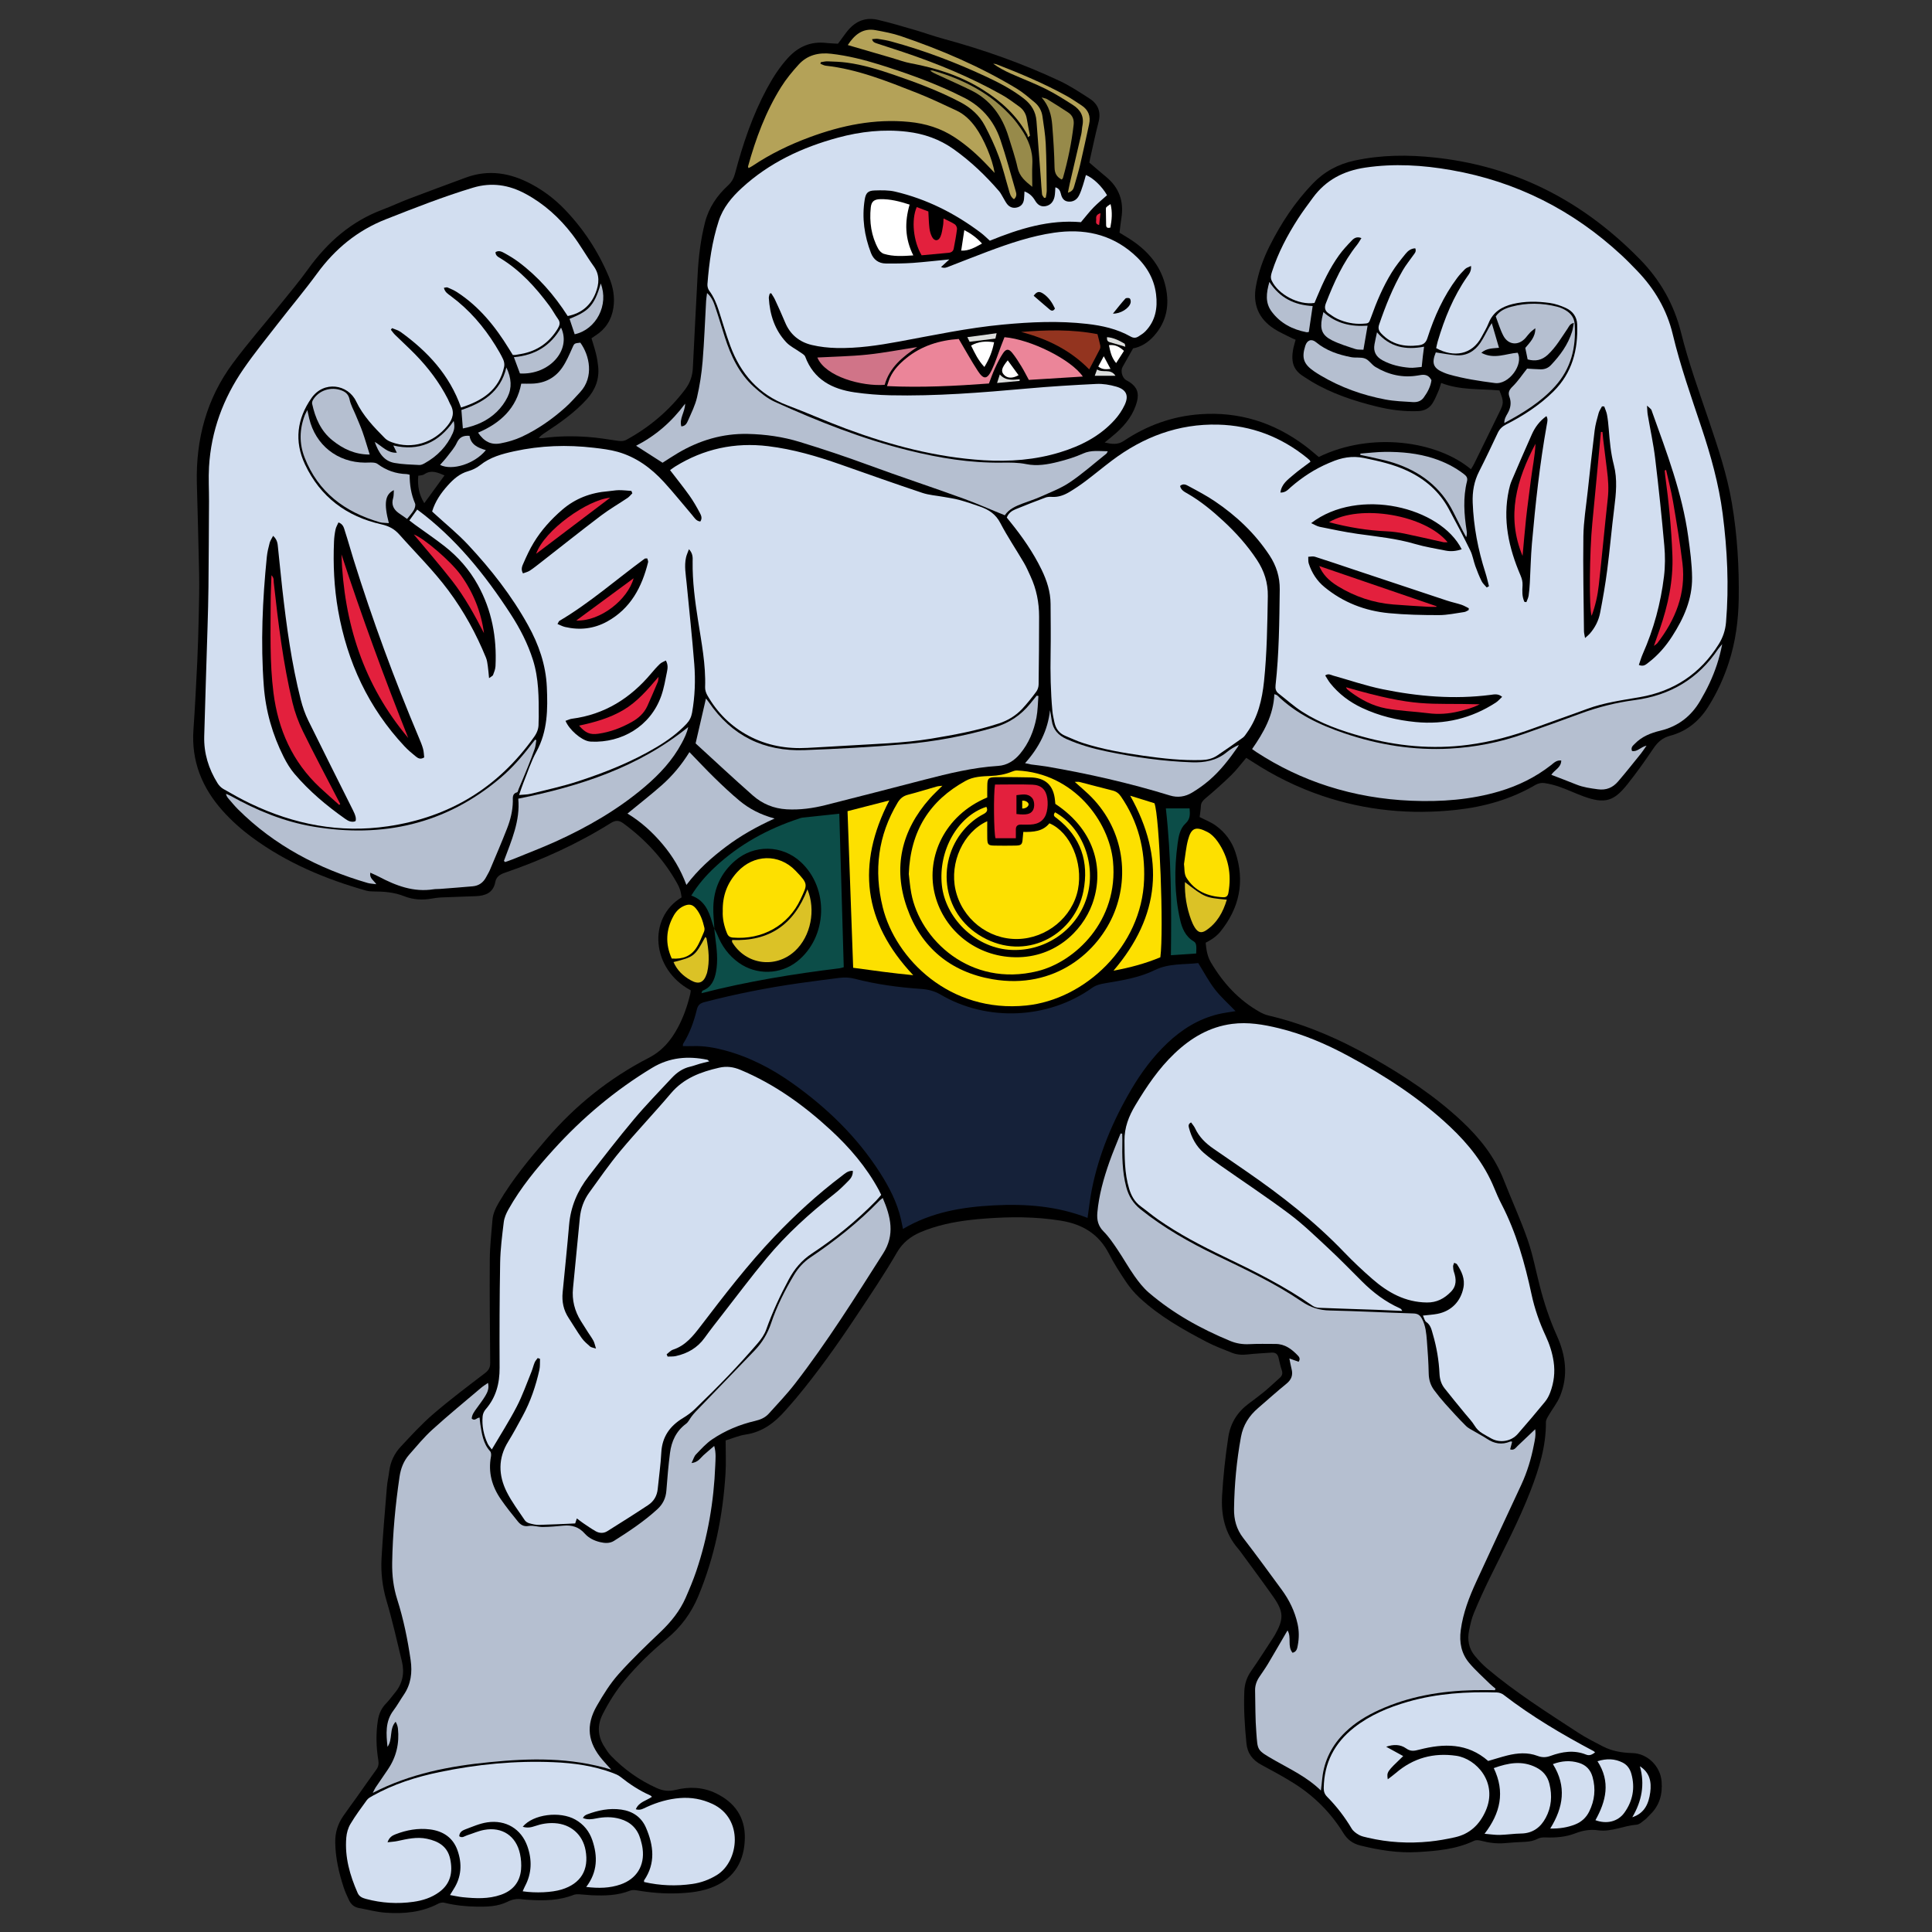 <?xml version="1.0" encoding="utf-8"?>
<!-- Generator: Adobe Illustrator 24.3.0, SVG Export Plug-In . SVG Version: 6.00 Build 0)  -->
<svg version="1.1" id="Layer_1" xmlns="http://www.w3.org/2000/svg" xmlns:xlink="http://www.w3.org/1999/xlink" x="0px" y="0px"
	 viewBox="0 0 720 720" style="enable-background:new 0 0 720 720;" xml:space="preserve">
<rect x="0" y="0" width="720" height="720" fill="#333333" stroke="none"/>
<style type="text/css">
	.st0{fill:#D2DEF0;}
	.st1{fill:#B5BFD0;}
	.st2{fill:#152139;}
	.st3{fill:#FDE000;}
	.st4{fill:#B4A258;}
	.st5{fill:#0C4D48;}
	.st6{fill:#EB8599;}
	.st7{fill:#D07488;}
	.st8{fill:#FFFFFF;}
	.st9{fill:#978A4A;}
	.st10{fill:#93341F;}
	.st11{fill:#E3203D;}
	.st12{fill:#DBC226;}
	.st13{fill:#DBDDDC;}
</style>
<g>
	<path d="M270.42,536.81c0,4.24,0.2,8.24-0.04,12.21c-0.95,15.8-4.04,31.14-10.14,45.82c-2.61,6.28-6.49,11.55-11.75,15.89
		c-5.69,4.7-10.99,9.83-15.73,15.52c-3.2,3.84-5.84,8.04-8.11,12.49c-2.13,4.19-1.94,8.2,0.53,12.13c0.75,1.2,1.52,2.43,2.49,3.44
		c4.92,5.1,10.61,9.15,17.1,12.06c2.25,1.01,4.43,1.31,6.93,0.69c5.12-1.28,10.25-1.09,15.09,1.24c6.95,3.35,10.91,8.85,10.79,16.65
		c-0.13,8.29-3.62,14.77-11.58,18.16c-4.31,1.84-8.92,2.31-13.55,2.48c-5.08,0.18-10.11-0.25-15.12-1.11
		c-0.83-0.14-1.8-0.18-2.56,0.12c-4.59,1.82-9.36,1.91-14.18,1.71c-1.6-0.07-3.18-0.29-4.78-0.37c-0.69-0.03-1.44,0-2.06,0.24
		c-5.44,2.12-11.09,2.22-16.8,1.83c-0.8-0.05-1.6-0.1-2.39-0.21c-1.89-0.27-3.59,0.01-5.37,0.9c-3.57,1.79-7.53,1.92-11.46,1.86
		c-4.1-0.06-8.15-0.48-12.14-1.47c-0.68-0.17-1.59,0.01-2.23,0.34c-6.21,3.26-12.89,3.87-19.69,3.38c-3.34-0.24-6.62-1.16-9.94-1.75
		c-1.72-0.31-2.9-1.34-3.63-2.85c-0.76-1.59-1.5-3.22-2.05-4.9c-1.77-5.42-3.03-10.92-3.12-16.68c-0.06-3.64,0.94-6.84,2.94-9.77
		c1.65-2.42,3.42-4.76,5.12-7.15c2.42-3.4,4.78-6.85,7.25-10.22c0.81-1.1,0.96-2.15,0.75-3.47c-0.8-4.94-0.95-9.89-0.17-14.86
		c0.38-2.44,1.31-4.56,3.08-6.35c1.18-1.2,2.14-2.61,3.23-3.9c2.93-3.46,3.68-7.45,2.65-11.75c-1.83-7.59-3.54-15.22-5.76-22.7
		c-1.54-5.21-2.12-10.46-1.83-15.78c0.49-8.86,1.28-17.71,2-26.56c0.16-1.94,0.62-3.85,0.86-5.79c0.44-3.57,1.94-6.7,4.35-9.26
		c3.88-4.14,7.73-8.37,12.02-12.06c6.19-5.32,12.72-10.25,19.22-15.2c1.43-1.09,2.07-2.09,2.05-3.89
		c-0.13-12.88-0.25-25.77-0.16-38.65c0.03-4.87,0.62-9.74,0.99-14.6c0.19-2.45,1.25-4.59,2.48-6.68
		c5.03-8.54,11.33-16.11,17.76-23.6c10.74-12.49,23.36-22.61,37.97-30.13c5.06-2.6,8.3-6.49,10.86-11.25
		c2.12-3.93,3.57-8.12,4.62-12.45c0.12-0.5,0.15-1.03,0.21-1.49c-14.76-7.87-16.1-27.03-3.4-34.64c-0.16-0.83-0.26-1.78-0.53-2.68
		c-0.26-0.84-0.64-1.66-1.07-2.43c-5-9-11.81-16.38-20.09-22.46c-1.66-1.22-2.94-1.24-4.74-0.11c-12.4,7.76-25.65,13.77-39.47,18.51
		c-1.86,0.64-3.16,1.49-3.54,3.46c-0.77,4.02-3.69,5.12-7.25,5.26c-4.35,0.18-8.7,0.29-13.04,0.48c-1.15,0.05-2.3,0.23-3.43,0.43
		c-3.49,0.62-6.95,0.41-10.23-0.89c-3.72-1.49-7.56-1.77-11.48-1.78c-0.88,0-1.79-0.06-2.63-0.29
		c-15.23-4.31-29.67-10.35-42.51-19.81c-4.02-2.96-7.74-6.26-11.06-9.98c-7.68-8.61-11.68-18.51-10.86-30.21
		c0.59-8.41,1.01-16.84,1.42-25.27c0.27-5.68,0.43-11.36,0.55-17.04c0.12-5.24,0.25-10.48,0.15-15.72
		c-0.21-11.28-0.57-22.55-0.85-33.82c-0.4-16.31,3.58-31.4,13.34-44.6c5.64-7.63,11.93-14.79,17.89-22.19
		c3.45-4.29,7.01-8.51,10.22-12.98c7.23-10.07,16.16-17.87,27.9-22.25c3.24-1.21,6.38-2.71,9.61-3.94
		c7.05-2.68,14.13-5.28,21.21-7.91c8.61-3.2,16.77-1.76,24.63,2.48c4.57,2.46,8.66,5.58,12.26,9.32
		c7.1,7.38,12.61,15.82,16.54,25.27c1.52,3.65,2.25,7.45,1.63,11.45c-0.69,4.5-2.91,7.94-6.74,10.37c-0.45,0.28-0.88,0.59-1.42,0.96
		c0.57,1.94,1.21,3.85,1.69,5.81c0.38,1.55,0.64,3.13,0.8,4.72c0.48,4.7-1.06,8.71-4.22,12.19c-4.47,4.92-9.83,8.7-15.33,12.32
		c-0.88,0.58-1.77,1.14-2.61,2.16c0.54,0,1.09,0.06,1.62-0.01c5.57-0.73,11.16-0.81,16.75-0.4c3.62,0.27,7.23,0.84,10.82,1.38
		c1.27,0.19,2.38,0.29,3.58-0.37c8.61-4.73,15.93-10.92,21.85-18.8c1.8-2.39,2.67-4.96,2.82-7.85c0.6-11.71,1.17-23.41,1.8-35.12
		c0.34-6.48,1.13-12.91,2.74-19.22c1.41-5.53,4.5-10.01,8.63-13.81c1.37-1.26,2.11-2.69,2.58-4.48
		c2.89-10.92,6.49-21.59,11.87-31.59c2.2-4.08,4.68-7.95,7.82-11.39c3.86-4.23,8.52-6.25,14.27-5.59c1.41,0.16,2.83,0.19,4.38,0.28
		c0.41-0.55,0.82-1.11,1.23-1.66c0.85-1.14,1.65-2.32,2.57-3.4c2.89-3.41,6.6-4.86,10.96-3.86c4.57,1.05,9.08,2.41,13.59,3.72
		c3.66,1.06,7.25,2.37,10.93,3.37c14.86,4.02,29.33,9.13,43.27,15.67c3.91,1.84,7.57,4.26,11.22,6.61c3.15,2.03,4.32,4.94,3.34,8.74
		c-1.18,4.55-2.13,9.16-3.17,13.75c-0.1,0.42-0.17,0.85-0.27,1.36c2.11,1.8,4.17,3.6,6.28,5.34c4.91,4.05,6.67,9.22,5.66,15.44
		c-0.28,1.74-0.45,3.5-0.69,5.34c1.75,1.1,3.52,2.1,5.18,3.26c6.04,4.21,10.42,9.68,12.03,16.98c1.48,6.69,0.39,12.88-4.31,18.18
		c-2.19,2.47-4.82,4.15-7.85,4.71c-1.37,2.43-2.63,4.67-3.9,6.9c-0.82,1.44-0.19,3.96,1.24,4.88c0.45,0.29,0.94,0.5,1.39,0.79
		c2.67,1.78,3.56,3.98,2.76,7.11c-1.23,4.83-4.14,8.59-7.79,11.84c-1.3,1.15-2.67,2.22-4.29,3.56c2.74,0.61,4.89,0.91,7.17-0.62
		c8.57-5.75,18.04-9.17,28.35-9.92c14.52-1.06,27.56,3.05,39.18,11.76c1.77,1.32,3.42,2.8,5.09,4.17c19.58-9.54,44.13-6,56.71,4.57
		c0.4-0.66,0.83-1.28,1.16-1.95c3.13-6.38,6.24-12.76,9.37-19.14c1.76-3.58,1.79-4.01,0.1-8.28c-7.16-0.67-14.62,0-21.72-2.8
		c-0.38,1.16-0.57,2.02-0.92,2.81c-0.71,1.62-1.36,3.29-2.3,4.77c-1.21,1.9-3.05,2.83-5.38,2.92c-5.2,0.21-10.28-0.45-15.31-1.68
		c-8.57-2.1-16.9-4.85-24.52-9.42c-0.84-0.5-1.64-1.07-2.47-1.57c-3.56-2.16-5.46-4.86-4.12-11.02c0.2-0.94,0.5-1.85,0.79-2.91
		c-0.64-0.28-1.21-0.48-1.74-0.76c-2.13-1.1-4.35-2.05-6.34-3.35c-5.75-3.75-7.94-9.09-6.71-15.85c0.95-5.2,2.67-10.12,5.03-14.83
		c4.28-8.55,9.48-16.46,16.13-23.38c4.33-4.5,9.5-7.29,15.61-8.6c9.93-2.14,19.91-2.21,29.95-1.12
		c13.08,1.42,25.65,4.71,37.63,10.18c14.73,6.73,27.49,16.23,38.78,27.77c7.57,7.73,12.7,16.83,15.31,27.34
		c2.75,11.05,6.62,21.73,10.27,32.5c3.44,10.18,6.86,20.36,8.66,31c2.01,11.86,2.73,23.81,2.54,35.82
		c-0.13,7.95-1.18,15.75-3.61,23.34c-1.91,5.95-4.49,11.58-7.84,16.86c-3.38,5.32-8.03,9.05-14.12,10.67
		c-2.9,0.77-4.68,2.43-6.29,4.82c-3.07,4.57-6.27,9.07-9.7,13.36c-4.91,6.14-8.26,7.36-16.32,4.39c-2.91-1.07-5.73-2.41-8.66-3.45
		c-1.91-0.68-3.91-1.22-5.92-1.5c-1.04-0.15-2.34,0.13-3.25,0.67c-9.13,5.37-19.08,8.18-29.51,9.32
		c-17.01,1.86-33.7,0.28-49.95-5.21c-9.22-3.12-17.88-7.39-26.03-12.7c-0.74-0.48-1.49-0.94-2.33-1.47c-1.9,2.22-3.6,4.52-5.61,6.48
		c-3.1,3.03-6.37,5.91-9.69,8.71c-0.96,0.82-1.55,1.57-1.61,2.84c-0.06,1.4-0.31,2.8-0.46,4.04c2.13,1.1,4.22,1.88,5.98,3.15
		c3.47,2.49,6,5.87,7.34,9.92c3.62,10.91,1.56,20.82-5.65,29.7c-0.72,0.89-1.62,1.65-2.54,2.34c-0.84,0.63-1.81,1.1-2.88,1.72
		c0.23,2.47,0.58,5.01,1.91,7.26c4.54,7.71,10.4,14.16,18.29,18.57c1,0.56,2.08,1.03,3.19,1.29c13.78,3.24,26.6,8.83,38.86,15.8
		c11.84,6.74,23.18,14.21,33.17,23.56c6.68,6.26,12.29,13.28,15.67,21.93c2.9,7.44,6.27,14.71,8.89,22.25
		c1.97,5.68,3.08,11.66,4.59,17.5c1.62,6.29,3.67,12.41,6.34,18.35c3.29,7.3,4.27,14.87,1.15,22.49c-1.03,2.5-2.81,4.69-4.19,7.06
		c-0.47,0.81-1.07,1.73-1.07,2.6c0.08,8.98-2.55,17.34-5.73,25.58c-4.36,11.29-10.04,21.96-15.34,32.81
		c-2.06,4.22-4.01,8.51-5.81,12.85c-0.84,2.03-1.3,4.24-1.76,6.41c-0.72,3.48-0.11,6.76,2.21,9.52c1.36,1.62,2.83,3.2,4.44,4.57
		c10.62,8.97,22.35,16.38,33.95,23.96c2.96,1.94,6.16,3.53,9.31,5.17c3.44,1.78,7.21,2.37,11.02,2.47
		c5.44,0.14,10.34,4.75,10.82,10.55c0.39,4.74-0.74,8.99-4.3,12.38c-0.64,0.61-1.19,1.35-1.89,1.87c-0.98,0.73-2.03,1.79-3.12,1.88
		c-4.84,0.37-9.45,2.77-14.32,2.09c-3.12-0.43-5.78,0.07-8.64,1.17c-3.49,1.35-7.25,1.64-11.02,1.48c-0.93-0.04-1.97,0.06-2.78,0.47
		c-1.55,0.8-3.15,1.11-4.86,1.18c-2.48,0.1-4.97,0.26-7.44,0.48c-3.05,0.27-6.01-0.11-8.96-0.9c-0.8-0.21-1.84-0.31-2.53,0.02
		c-6.66,3.17-13.81,3.79-21.01,4.21c-7.26,0.43-14.34-0.7-21.36-2.43c-2.8-0.69-4.81-2.12-6.4-4.7
		c-4.63-7.51-10.77-13.67-18.23-18.39c-3.97-2.51-8.13-4.75-12.27-6.98c-3.3-1.78-5.23-4.26-5.6-8.12
		c-0.63-6.46-1.06-12.92-0.77-19.41c0.12-2.72,0.94-5.16,2.54-7.44c2.8-4,5.4-8.14,8.08-12.22c0.24-0.37,0.49-0.74,0.71-1.13
		c3.43-6.04,3.4-8.69-0.56-14.34c-3.83-5.45-7.82-10.79-11.75-16.17c-0.42-0.57-0.84-1.15-1.3-1.69
		c-4.95-5.72-6.43-12.39-6.01-19.83c0.42-7.28,1.21-14.5,2.3-21.71c0.81-5.35,3.41-9.43,7.67-12.6c1.99-1.49,4-2.97,5.91-4.55
		c1.91-1.59,3.69-3.32,5.56-4.96c0.89-0.78,1.23-1.6,0.83-2.81c-0.51-1.51-0.85-3.08-1.21-4.63c-0.33-1.43-1.12-2.13-2.63-2.02
		c-3,0.23-6.02,0.34-9.01,0.69c-2,0.24-3.92,0.1-5.75-0.63c-3.13-1.25-6.31-2.43-9.29-3.98c-9-4.68-17.82-9.68-25.29-16.66
		c-1.86-1.74-3.53-3.76-4.95-5.88c-2.28-3.39-4.48-6.86-6.35-10.48c-3.8-7.35-9.93-10.94-17.89-12.23
		c-9.55-1.55-19.11-1.5-28.69-0.75c-6.47,0.51-12.89,1.38-19.11,3.38c-1.52,0.49-3.03,1.02-4.49,1.66
		c-3.71,1.62-6.63,3.84-8.81,7.61c-4.71,8.14-10,15.96-15.21,23.8c-6.98,10.51-14.29,20.8-22.38,30.5c-1.25,1.5-2.56,2.95-3.85,4.42
		c-4.01,4.6-8.59,8.14-14.89,9.08C275.41,534.97,273.01,536.03,270.42,536.81z M155.87,177.3c-0.36,3.85,0.37,7.21,2.25,10.22
		c2.55-3.5,5.05-6.93,7.54-10.35c-2.47-1.02-4.93-2.24-7.61-0.38C157.51,177.15,156.7,177.12,155.87,177.3z"/>
	<g>
		<path class="st0" d="M554.9,218.46c-0.44-1.69-0.81-3.4-1.34-5.05c-2.73-8.5-4.4-17.19-4.73-26.12
			c-0.15-4.07,0.51-7.92,2.39-11.59c2.42-4.75,4.68-9.57,6.96-14.39c0.68-1.42,1.65-2.37,3.08-3.1c6.43-3.28,12.46-7.17,17.64-12.29
			c7.02-6.94,9.24-15.56,8.87-25.08c-0.11-2.79-1.69-4.91-4.19-6.05c-1.91-0.88-3.99-1.6-6.06-1.89c-4.59-0.63-9.23-0.71-13.78,0.4
			c-4.05,0.99-7.35,2.98-8.99,7.14c-0.71,1.81-1.76,3.49-2.67,5.21c-3.47,6.53-10.25,7.71-16.86,4.09c0.17-0.77,0.32-1.63,0.56-2.45
			c2.53-8.56,5.84-16.77,10.98-24.15c0.73-1.04,1.62-2.09,1.44-4.03c-0.92,0.46-1.68,0.65-2.18,1.13c-1.08,1.05-2.1,2.17-3,3.37
			c-5.06,6.76-8.49,14.36-11.05,22.34c-0.59,1.85-1.57,2.53-3.33,2.75c-5.33,0.66-10.07-0.36-13.88-4.42
			c-0.94-1-1.27-1.95-0.79-3.35c2.39-6.99,5.12-13.83,8.83-20.23c1.11-1.91,2.53-3.64,3.8-5.46c0.53-0.76,1.35-1.45,0.83-2.7
			c-1.61,0.05-2.73,0.95-3.6,2.02c-1.84,2.27-3.69,4.56-5.22,7.05c-3.22,5.24-5.61,10.88-7.67,16.67c-0.82,2.3-0.84,2.24-3.18,2.37
			c-3.27,0.18-6.37-0.47-9.32-1.82c-1.19-0.55-2.28-1.35-3.37-2.1c-1.36-0.94-1.56-2.15-0.95-3.71c2.99-7.73,6.38-15.24,11.61-21.78
			c0.58-0.73,1.02-1.57,1.63-2.51c-1.69-0.69-2.76,0.03-3.57,0.88c-1.72,1.79-3.43,3.62-4.86,5.63c-3.37,4.72-5.85,9.94-8.07,15.29
			c-0.34,0.81-0.68,1.62-0.99,2.37c-5.92,0.88-13.46-3.12-15.92-8.26c-0.57-1.19-0.28-2.22,0.07-3.33
			c2.28-7.07,5.71-13.58,9.71-19.8c1.73-2.69,3.66-5.24,5.54-7.82c4.84-6.61,11.44-10.03,19.51-11.23
			c10.78-1.6,21.42-0.94,32.07,0.93c24.3,4.26,45.38,14.97,63.44,31.71c2.02,1.87,3.94,3.85,5.85,5.83
			c6.48,6.73,11.08,14.57,13.25,23.67c2.81,11.77,6.84,23.15,10.66,34.6c3.52,10.54,6.51,21.22,7.94,32.28
			c1.73,13.43,2.38,26.89,1.25,40.4c-0.25,2.98-1.14,5.66-2.74,8.22c-6.85,10.98-16.73,17.51-29.37,19.7
			c-6.65,1.15-13.33,2.04-19.7,4.4c-6.49,2.41-13.04,4.65-19.54,7.05c-8.02,2.97-16.2,5.2-24.71,6.32
			c-13.42,1.76-26.57,0.51-39.56-3.09c-7.82-2.16-15.45-4.84-22.31-9.24c-3.12-2-5.9-4.53-8.84-6.81c-1.02-0.79-1.25-1.8-1.11-3.06
			c1.32-11.85,1.41-23.75,1.56-35.65c0.06-4.75-1.28-8.92-3.83-12.79c-5.37-8.13-12.31-14.69-20.34-20.11
			c-3.08-2.08-6.39-3.83-9.67-5.59c-0.91-0.49-2.04-1.24-3.3-0.14c0.32,1.59,1.68,2.22,2.84,2.89c4.88,2.82,9.19,6.38,13.3,10.19
			c4.71,4.36,8.97,9.11,12.51,14.49c2.71,4.11,4.14,8.5,4.05,13.53c-0.19,10.57-0.31,21.13-1.41,31.66
			c-0.72,6.89-2.26,13.49-6.39,19.23c-0.46,0.64-0.89,1.38-1.51,1.82c-3.17,2.28-6.38,4.51-9.62,6.69c-1.73,1.16-3.69,1.59-5.8,1.65
			c-7.22,0.22-14.37-0.57-21.49-1.58c-7.65-1.09-15.27-2.39-22.65-4.77c-2.27-0.73-4.45-1.77-6.66-2.69
			c-2.23-0.93-3.5-2.66-3.99-4.99c-0.29-1.39-0.64-2.78-0.76-4.18c-0.66-7.17-0.8-14.36-0.67-21.56c0.11-6.13,0.02-12.26-0.01-18.39
			c-0.02-4.54-1.39-8.74-3.35-12.78c-3.12-6.43-7.18-12.25-11.66-17.79c-0.44-0.54-0.88-1.09-1.31-1.63
			c0.59-1.63,1.84-2.51,3.24-3.09c3.69-1.52,7.41-2.96,11.15-4.36c0.72-0.27,1.58-0.32,2.37-0.26c2.42,0.17,4.58-0.63,6.57-1.82
			c2.05-1.23,4.05-2.57,5.96-4.01c3.34-2.51,6.55-5.19,9.88-7.7c11.72-8.83,24.8-13.78,39.6-13.4c12.4,0.32,23.43,4.56,33.08,12.36
			c0.35,0.28,0.68,0.57,1,0.88c0.12,0.12,0.17,0.31,0.32,0.6c-2.14,1.63-4.38,3.17-6.43,4.94c-2,1.72-4.35,3.31-4.77,6.54
			c1.96,0.06,2.88-1.14,3.88-2.02c4.26-3.71,8.92-6.75,14.12-8.96c0.25-0.1,0.5-0.19,0.74-0.3c3.98-1.75,7.99-2.51,12.42-1.6
			c5.59,1.15,11.1,2.38,16.28,4.84c6.53,3.1,11.76,7.63,15.23,14.01c2.8,5.15,5.51,10.34,8.09,15.6c0.89,1.81,1.19,3.9,1.88,5.82
			c0.69,1.91,1.45,3.82,2.35,5.64c0.43,0.88,1.25,1.56,1.9,2.34C554.35,218.75,554.62,218.61,554.9,218.46z M610.75,247.81
			c1.81,0.73,2.66-0.2,3.53-0.86c3.58-2.71,6.47-6.06,8.89-9.82c4.3-6.67,7.5-13.81,7.42-21.87c-0.05-5.12-0.75-10.25-1.45-15.34
			c-2.22-16.11-7.98-31.21-13.43-46.39c-0.12-0.33-0.2-0.71-0.41-0.98c-0.29-0.36-0.69-0.64-1.51-1.38
			c0.12,1.54,0.11,2.49,0.27,3.41c0.92,5.42,2.12,10.8,2.77,16.25c1.31,10.83,2.44,21.68,3.41,32.55c0.34,3.78,0.34,7.66-0.12,11.43
			c-1.21,10-3.82,19.66-7.91,28.9C611.65,244.97,611.27,246.33,610.75,247.81z M597.85,151.47c-0.28-0.01-0.55-0.02-0.83-0.03
			c-0.43,0.84-1.02,1.63-1.26,2.52c-0.59,2.13-1.21,4.28-1.48,6.46c-0.94,7.57-1.77,15.16-2.59,22.74
			c-0.6,5.56-1.53,11.11-1.61,16.68c-0.17,11.79,0.11,23.6,0.22,35.4c0.01,0.72,0.22,1.43,0.4,2.53c0.83-0.75,1.33-1.12,1.72-1.57
			c1.98-2.25,3.33-4.88,3.89-7.78c1.03-5.3,1.96-10.64,2.65-16c0.99-7.65,1.64-15.35,2.61-23c0.68-5.4,1.25-10.79-0.14-16.13
			c-1.15-4.41-1.54-8.91-1.9-13.42c-0.14-1.77-0.32-3.54-0.64-5.28C598.71,153.53,598.21,152.51,597.85,151.47z M547.32,227.36
			c0.02-0.23,0.04-0.45,0.06-0.68c-0.92-0.45-1.81-1-2.78-1.32c-1.77-0.58-3.6-0.95-5.37-1.54c-11.61-3.85-23.22-7.72-34.83-11.59
			c-4.79-1.6-9.57-3.24-14.38-4.76c-0.75-0.24-1.65,0.01-2.48,0.03c0.06,0.85-0.06,1.75,0.2,2.53c1.12,3.45,3.03,6.43,5.84,8.74
			c6.99,5.76,15.13,8.89,24.05,9.74c6.17,0.59,12.4,0.72,18.6,0.72c3.16,0,6.33-0.7,9.48-1.15
			C546.27,228,546.79,227.61,547.32,227.36z M559.81,259.69c-1.53-1.29-3-0.9-4.33-0.73c-13.54,1.74-26.94,0.61-40.21-2.1
			c-6.23-1.27-12.3-3.37-18.44-5.08c-0.88-0.25-1.75-0.9-2.97-0.06c0.65,1.01,1.18,2.01,1.87,2.88c3.21,4.03,7.23,7.04,11.88,9.22
			c6.33,2.97,13.02,4.59,19.97,5.26c10.82,1.05,20.79-1.35,29.9-7.27C558.31,261.26,558.98,260.46,559.81,259.69z M568.13,224.32
			c0.24,0.02,0.47,0.05,0.71,0.07c0.29-0.79,0.7-1.57,0.83-2.39c0.24-1.58,0.36-3.18,0.45-4.77c0.27-4.88,0.36-9.77,0.78-14.63
			c1.31-14.86,2.92-29.69,5.56-44.39c0.17-0.96,0.51-2.02-0.16-3.14c-2.52,1.83-4.21,4.1-5.38,6.7c-2.58,5.75-5.07,11.54-7.55,17.34
			c-0.48,1.13-0.82,2.35-1.07,3.56c-2.36,11.06-0.03,21.52,4.31,31.66c0.54,1.27,0.87,2.41,0.8,3.79
			C567.29,220.22,567.17,222.36,568.13,224.32z M488.63,194.95c1.17,0.52,2.13,1.16,3.18,1.38c4.68,0.95,9.37,1.95,14.09,2.62
			c7.19,1.02,14.42,1.7,21.44,3.77c3.72,1.09,7.6,1.7,11.41,2.47c2.02,0.41,4,0.17,5.98-0.48
			C536.89,188.97,506.3,181.41,488.63,194.95z"/>
		<path class="st0" d="M256.75,204.67c-0.44,1.22-0.88,2.12-1.09,3.08c-0.71,3.19-0.08,6.36,0.22,9.53
			c0.96,10.08,2.07,20.15,2.86,30.24c0.47,6.02,0.24,12.06-0.82,18.06c-0.3,1.68-0.97,3-2.09,4.19c-3.26,3.46-7.06,6.22-11.12,8.64
			c-9.28,5.53-19.27,9.5-29.5,12.83c-5.72,1.86-11.64,3.13-17.49,4.59c-1.25,0.31-2.59,0.28-4.27,0.44
			c0.61-1.73,1.02-3.07,1.54-4.37c1.59-3.95,2.89-8.07,4.93-11.78c4.19-7.64,4.24-15.83,3.87-24.11
			c-0.37-8.23-3.01-15.83-6.99-22.99c-6.11-11.03-13.84-20.88-22.41-30.05c-3.81-4.07-8.18-7.61-12.3-11.39
			c-0.32-0.29-0.64-0.59-1.05-0.96c1.14-3.78,3.3-6.9,5.87-9.75c2.09-2.32,4.37-4.36,7.53-5.26c1.59-0.46,3.22-1.22,4.5-2.26
			c3.75-3.01,8.19-4.19,12.7-5.18c9.8-2.14,19.71-2.47,29.67-1.3c2.99,0.35,6.02,0.71,8.9,1.52c6.86,1.94,12.44,6.04,17.19,11.22
			c3.66,3.99,7.04,8.24,10.56,12.35c0.83,0.96,1.46,2.24,3.03,2.39c0.86-1.26,0.26-2.38-0.24-3.32c-1.17-2.19-2.41-4.36-3.85-6.38
			c-2.26-3.17-4.71-6.2-7.19-9.44c0.61-0.44,1.23-0.92,1.88-1.33c10.66-6.62,22.2-9.11,34.68-7.6c9.32,1.13,18.24,3.75,27.05,6.85
			c10.13,3.57,20.26,7.16,30.44,10.56c2.49,0.83,5.2,0.99,7.81,1.47c2,0.37,4.03,0.63,5.98,1.16c2.65,0.73,5.26,1.62,7.85,2.54
			c3.15,1.12,5.69,2.78,7.37,6.01c2.66,5.11,5.91,9.91,8.83,14.89c0.94,1.6,1.67,3.33,2.45,5.02c2.21,4.75,3.19,9.78,3.19,14.99
			c0,8.44-0.06,16.88-0.18,25.32c-0.01,0.91-0.34,1.96-0.88,2.68c-1.64,2.21-3.35,4.38-5.22,6.38c-2.4,2.56-5.32,4.34-8.71,5.46
			c-8.21,2.7-16.67,4.26-25.17,5.66c-10.63,1.76-21.39,1.96-32.11,2.65c-4.7,0.3-9.4,0.53-14.1,0.8c-7.7,0.44-15.06-0.88-21.89-4.52
			c-6.59-3.51-11.7-8.61-15.39-15.1c-0.5-0.88-0.86-2-0.82-3c0.29-8.42-1.35-16.62-2.63-24.86c-1.14-7.29-2.12-14.59-2.02-21.99
			C258.17,207.78,258.24,206.26,256.75,204.67z M235.65,183.85c-0.11-0.3-0.23-0.6-0.34-0.9c-1.56-0.1-3.12-0.29-4.68-0.28
			c-1.32,0.01-2.64,0.3-3.97,0.4c-6.47,0.51-12.26,2.67-17.2,6.95c-4.12,3.57-7.75,7.57-10.57,12.23c-1.46,2.41-2.66,5-3.79,7.59
			c-0.46,1.05-1.1,2.27-0.2,3.84c0.86-0.33,1.8-0.53,2.55-1.02c1.41-0.92,2.72-1.99,4.05-3.02c7.48-5.83,14.9-11.75,22.46-17.48
			c3.17-2.4,6.65-4.4,9.96-6.63C234.56,185.08,235.07,184.41,235.65,183.85z M210.75,268.64c1.41,3.35,5.73,7.04,8.61,7.63
			c0.35,0.07,0.7,0.1,1.06,0.12c11.17,0.47,21.94-5.61,25.99-17c1.03-2.91,1.55-6.01,2.16-9.05c0.25-1.25,0.46-2.61-0.43-4.19
			c-0.83,0.46-1.66,0.74-2.23,1.29c-1.15,1.1-2.21,2.31-3.23,3.53c-7.78,9.27-17.39,15.31-29.57,16.89
			C212.36,267.96,211.66,268.33,210.75,268.64z M207.76,232.55c1.07,0.43,1.9,0.89,2.79,1.1c5.49,1.28,10.76,0.71,15.73-2.03
			c8.74-4.83,12.94-12.81,15.24-22.09c0.1-0.42-0.19-0.93-0.3-1.42c-0.45,0.04-0.78-0.04-0.96,0.09
			c-10.59,7.75-20.45,16.49-31.8,23.19C208.26,231.51,208.19,231.82,207.76,232.55z"/>
		<path class="st0" d="M211.57,117.78c-5.09-7.93-11.04-14.71-18.39-20.19c-1.63-1.21-3.39-2.27-5.17-3.25
			c-0.96-0.52-2.04-1.14-3.34-0.38c-0.04,1.33,1.03,1.81,1.87,2.32c7.42,4.53,13.12,10.83,18.23,17.72c1.16,1.57,2.07,3.32,3.21,4.9
			c0.95,1.32,0.59,2.4-0.17,3.65c-3.15,5.15-7.65,8.29-13.6,9.36c-0.7,0.13-1.4,0.25-2.1,0.36c-0.26,0.04-0.53,0.01-1,0.01
			c-0.46-0.74-0.97-1.55-1.47-2.36c-5.07-8.26-11.06-15.68-19.29-21.03c-1.1-0.72-2.35-1.24-3.56-1.76
			c-0.32-0.14-0.78,0.06-1.35,0.12c0.35,1.65,1.56,2.33,2.58,3.09c6.81,5.04,12.24,11.32,16.67,18.5c1.02,1.66,2.03,3.35,2.84,5.12
			c0.37,0.81,0.54,1.9,0.35,2.76c-1.88,8.61-8.1,12.63-16.06,15.16c-4.26-12.14-12.45-20.9-22.48-28.15
			c-0.93-0.68-2.14-0.97-3.23-1.44c-0.15,0.2-0.3,0.39-0.44,0.59c0.51,0.63,0.97,1.33,1.55,1.89c2.47,2.43,5.04,4.76,7.46,7.23
			c4.87,4.98,9.05,10.49,12.23,16.71c0.32,0.63,0.54,1.32,0.89,1.93c1.71,2.95,1.01,5.46-1.04,8.01
			c-5.16,6.42-13.23,8.91-20.75,6.16c-0.89-0.33-1.84-0.78-2.5-1.44c-4.14-4.16-8.21-8.39-10.78-13.78
			c-3.05-6.41-12.06-7.81-16.64-1.26c-5.42,7.75-6.48,16.1-2.44,24.71c5.71,12.15,15.51,19.46,28.45,22.36
			c2.88,0.65,4.87,1.71,6.76,3.84c6.13,6.91,12.73,13.39,18.26,20.83c5.76,7.74,10.36,16.13,14,25.05c0.39,0.96,0.52,2.04,0.67,3.08
			c0.2,1.36,0.29,2.74,0.47,4.52c0.77-0.59,1.34-0.8,1.49-1.17c0.41-1.06,0.85-2.18,0.91-3.3c0.52-10.68-1.36-20.86-6.6-30.3
			c-3.15-5.68-7.36-10.47-12.45-14.44c-3.57-2.79-7.32-5.33-10.99-7.99c-0.7-0.51-1.38-1.04-2.06-1.56
			c1.09-1.51,2.07-2.87,2.93-4.07c14.26,10.57,25.24,24.19,34.85,39.01c3.44,5.3,6.33,10.9,8.26,16.96
			c2.22,6.97,2.19,14.18,2.18,21.38c0,0.8-0.09,1.6-0.07,2.4c0.05,1.85-0.55,3.42-1.63,4.94c-13.41,18.92-31.58,29.99-54.51,33.35
			c-17.99,2.64-34.99-0.7-51.24-8.47c-3.44-1.64-6.77-3.53-10.08-5.43c-0.87-0.5-1.67-1.33-2.2-2.2
			c-3.31-5.33-5.11-11.13-4.94-17.43c0.37-13.58,0.83-27.16,1.24-40.74c0.15-4.97,0.29-9.94,0.34-14.92
			c0.1-10.66,0.16-21.32,0.21-31.98c0.02-4.25-0.25-8.52,0-12.76c0.78-13.37,5.28-25.52,12.83-36.48
			c3.97-5.77,8.41-11.23,12.71-16.77c4.9-6.32,10.06-12.44,14.77-18.88c6.68-9.13,14.98-15.98,25.58-20.15
			c10.74-4.23,21.47-8.46,32.54-11.79c6.9-2.07,13.35-1.04,19.54,2.31c6.92,3.73,12.64,8.92,17.38,15.1
			c2.91,3.79,5.24,8.02,8.04,11.91c2.31,3.22,1.99,6.53,0.71,9.85C220.18,113.78,216.75,116.75,211.57,117.78z M101.78,199.69
			c-0.55,1.08-1.07,1.8-1.28,2.6c-0.45,1.71-0.88,3.45-1.06,5.21c-1.61,16.01-2.34,32.05-1.13,48.13c0.7,9.34,3.23,18.15,7.42,26.49
			c1.11,2.2,2.42,4.38,4.02,6.26c5.49,6.46,11.95,11.89,18.87,16.76c0.58,0.41,1.21,0.81,1.87,0.98c0.62,0.16,1.41,0.19,1.93-0.09
			c0.26-0.14,0.23-1.12,0.09-1.66c-0.22-0.85-0.59-1.67-0.99-2.46c-5.54-11.12-11.15-22.21-16.62-33.36
			c-1.2-2.45-2.12-5.09-2.8-7.74c-3.47-13.62-5.33-27.52-6.91-41.46c-0.58-5.12-1.04-10.24-1.6-15.36
			C103.46,202.59,103.37,201.15,101.78,199.69z M126.14,194.69c-0.39,0.9-0.91,1.72-1.09,2.6c-0.31,1.47-0.51,2.98-0.57,4.48
			c-0.37,8.62,0.03,17.2,1.53,25.72c3.41,19.26,11.32,36.32,24.76,50.66c1.27,1.35,2.7,2.56,4.15,3.73
			c0.79,0.64,1.73,1.31,3.17,0.38c-0.12-0.99-0.13-2.13-0.43-3.2c-0.37-1.36-0.93-2.68-1.48-3.99
			c-9.2-21.83-17.39-44.04-24.45-66.66c-1.08-3.47-2.04-6.98-3.17-10.43C128.18,196.79,127.96,195.35,126.14,194.69z"/>
		<path class="st0" d="M200.39,506.1c-0.38,0.54-0.88,1.03-1.12,1.62c-0.48,1.14-0.75,2.37-1.22,3.52
			c-1.78,4.35-3.32,8.82-5.48,12.97c-2.77,5.35-6.04,10.44-9.29,15.96c-0.56-0.78-1.2-1.45-1.57-2.24c-1.48-3.2-2.16-6.59-1.85-10.1
			c0.08-0.9,0.52-1.91,1.11-2.59c3.9-4.47,5.24-9.69,5.22-15.52c-0.06-13.06-0.03-26.12,0.2-39.18c0.09-5.04,0.74-10.08,1.35-15.1
			c0.2-1.61,0.91-3.25,1.72-4.69c4.59-8.19,10.52-15.38,16.8-22.3c10.81-11.93,22.99-22.17,36.79-30.51
			c6.49-3.92,13.33-4.48,20.54-3c0.15,0.03,0.27,0.21,0.73,0.6c-1.33,0.33-2.45,0.59-3.56,0.9c-1.2,0.34-2.36,0.81-3.57,1.08
			c-2.81,0.64-5.02,2.24-6.92,4.28c-4.72,5.07-9.57,10.03-14.02,15.33c-5.82,6.94-11.36,14.11-16.9,21.28
			c-4.1,5.3-6.68,11.25-7.26,18.03c-0.72,8.4-1.59,16.79-2.41,25.18c-0.34,3.47,0.32,6.68,2.28,9.62c1.62,2.44,3.09,4.99,4.79,7.37
			c0.86,1.21,2.04,2.21,3.17,3.21c0.39,0.34,1.04,0.38,2.19,0.75c-0.43-1.33-0.57-2.17-0.95-2.88c-0.58-1.09-1.33-2.1-2-3.14
			c-0.91-1.42-1.82-2.84-2.71-4.28c-2.31-3.74-3.35-7.79-2.91-12.2c0.87-8.74,1.68-17.49,2.55-26.24c0.34-3.43,1.48-6.61,3.49-9.39
			c3.8-5.25,7.5-10.59,11.65-15.56c6.09-7.29,12.66-14.18,18.8-21.43c4.77-5.65,11.1-7.98,17.96-9.55c2.82-0.64,5.33-0.3,7.99,0.82
			c12.63,5.29,23.53,13.14,33.53,22.35c7.1,6.54,13.32,13.8,17.95,22.33c0.29,0.54,0.55,1.11,0.94,1.89
			c-0.65,0.75-1.3,1.57-2.03,2.31c-7.23,7.4-15.23,13.89-23.85,19.58c-3.77,2.49-6.48,5.73-8.57,9.63
			c-3.25,6.03-6.11,12.21-8.41,18.68c-0.66,1.86-1.9,3.62-3.21,5.14c-3.54,4.1-7.17,8.12-10.92,12.04
			c-4.05,4.23-8.23,8.35-12.44,12.43c-1.32,1.28-2.85,2.4-4.43,3.35c-4.91,2.96-7.8,7.02-8.1,12.93c-0.23,4.51-0.89,9.01-1.33,13.51
			c-0.25,2.56-1.46,4.61-3.54,5.99c-5.03,3.33-10.14,6.55-15.25,9.75c-1.37,0.86-2.94,0.8-4.34,0.01c-1.61-0.92-3.13-1.99-4.66-3.02
			c-0.72-0.48-1.4-1.04-2.35-1.75c-0.26,0.79-0.43,1.32-0.62,1.87c-4.45,0.19-8.95,0.44-13.45,0.54c-1.22,0.03-2.47-0.27-3.65-0.6
			c-0.62-0.17-1.33-0.61-1.68-1.13c-2.31-3.47-4.86-6.83-6.72-10.53c-3.13-6.24-3.29-12.59,0.54-18.78
			c1.91-3.09,3.63-6.31,5.37-9.51c2.95-5.42,4.91-11.22,6.25-17.22c0.29-1.32,0.17-2.74,0.23-4.11
			C200.96,506.29,200.68,506.2,200.39,506.1z M248.44,504.71c0.12,0.28,0.24,0.57,0.36,0.85c1.02-0.06,2.07,0.03,3.05-0.19
			c4.39-0.97,8.07-3.07,10.75-6.81c2.07-2.88,4.26-5.68,6.45-8.48c5.51-7.07,10.89-14.26,16.61-21.15
			c7.45-8.98,16.07-16.78,25.25-23.97c1.94-1.52,3.71-3.29,5.44-5.06c0.9-0.91,1.55-2.07,1.47-3.57c-1.88-0.09-2.97,1.06-4.13,1.93
			c-9.02,6.81-17.31,14.43-25.11,22.6c-9.94,10.43-18.68,21.85-27.42,33.28c-2.83,3.69-5.65,7.31-10.34,8.84
			C249.94,503.26,249.23,504.11,248.44,504.71z"/>
		<path class="st1" d="M492.26,667.28c-5.25-5.1-11.33-7.89-17.1-11.19c-6.93-3.98-6.42-3.63-6.96-10.4
			c-0.42-5.21-0.34-10.46-0.46-15.69c-0.04-1.84,0.54-3.49,1.55-5.01c1.08-1.63,2.23-3.22,3.23-4.89c2.23-3.73,4.39-7.5,6.58-11.26
			c0.21-0.36,0.43-0.73,0.73-1.23c1.59,2.67-0.17,5.86,1.86,8.33c1.62-0.37,1.76-1.75,1.97-2.87c0.5-2.64,0.49-5.3-0.1-7.94
			c-1.04-4.67-3.1-8.88-5.92-12.71c-4.73-6.45-9.43-12.92-14.32-19.25c-2.54-3.28-3.49-6.88-3.43-10.91
			c0.13-8.99,0.96-17.9,2.58-26.75c0.81-4.43,3.04-7.89,6.38-10.76c3.5-3.01,6.93-6.12,10.52-9.03c1.92-1.55,2.57-3.27,1.95-5.6
			c-0.31-1.18-0.5-2.4-0.8-3.85c1.28,0.46,2.38,0.84,3.45,1.22c0.72-1.12,0.2-1.8-0.33-2.35c-2.26-2.36-4.78-4.28-8.26-4.29
			c-3.28-0.01-6.57-0.09-9.85,0.08c-2.46,0.12-4.79-0.26-7.03-1.18c-10.98-4.54-21.29-10.25-30.35-18.01
			c-2.06-1.76-3.79-3.99-5.37-6.22c-2.25-3.19-4.15-6.62-6.34-9.86c-1.59-2.35-3.19-4.75-5.18-6.74c-2.05-2.06-2.54-4.31-2.31-7.01
			c0.58-6.51,2.34-12.74,4.49-18.87c1.26-3.58,2.77-7.08,4.16-10.62c0.2,0.02,0.4,0.04,0.61,0.06c0.02,0.8,0.07,1.6,0.06,2.39
			c-0.11,5.87-0.07,11.72,1.44,17.47c0.89,3.38,2.56,6.11,5.34,8.34c8.66,6.94,18.23,12.34,28.17,17.14
			c10.88,5.25,21.85,10.37,31.86,17.18c3.33,2.26,6.58,3.3,10.54,3.38c10.39,0.22,20.76,0.79,31.15,1.11
			c1.68,0.05,2.5,0.7,3.23,2.12c1.31,2.54,1.54,5.26,1.76,7.99c0.32,4.07,0.6,8.15,0.68,12.23c0.04,2.34,0.66,4.39,2.01,6.22
			c1.31,1.78,2.72,3.51,4.2,5.16c2.49,2.78,5,5.54,7.65,8.17c0.97,0.96,2.31,1.55,3.51,2.27c1.44,0.87,2.96,1.62,4.35,2.56
			c2.71,1.82,5.53,2.3,8.58,1.04c0.15-0.06,0.35-0.05,0.52-0.05c0.08,0,0.16,0.08,0.26,0.13c-0.23,0.89-0.46,1.79-0.73,2.81
			c1.48,0.48,2.05-0.59,2.76-1.26c2.06-1.92,4.08-3.87,6.58-6.25c0.29,2.41-0.16,4.11-0.48,5.75c-0.99,5.16-2.49,10.17-4.71,14.95
			c-5.58,12-11.19,23.98-16.72,36c-2.68,5.82-4.99,11.76-5.84,18.19c-0.61,4.57,0.23,8.76,3.18,12.25c2.34,2.77,5.08,5.19,7.67,7.74
			c0.66,0.65,1.41,1.21,2.11,1.81c-0.07,0.18-0.14,0.37-0.21,0.55c-2.62,0-5.25-0.05-7.87,0.01c-12.28,0.29-24.2,2.27-35.46,7.44
			c-4.55,2.09-8.8,4.66-12.41,8.16c-4.89,4.74-7.89,10.45-8.62,17.27C492.65,664.09,492.49,665.4,492.26,667.28z"/>
		<path class="st0" d="M530.28,490.28c2.08-0.24,3.77-0.33,5.42-0.65c5.14-1,8.68-4.61,9.68-9.77c0.64-3.3-0.67-6.08-2.42-8.72
			c-0.16-0.24-0.57-0.3-1.04-0.53c-0.17,0.55-0.41,0.94-0.4,1.33c0.02,0.7,0.1,1.43,0.33,2.09c0.9,2.68,1.03,5.19-1.16,7.41
			c-2.47,2.51-5.26,4.01-8.94,3.96c-8.04-0.09-14.51-3.7-20.32-8.77c-3.61-3.15-7.12-6.44-10.44-9.9
			c-11-11.48-23.44-21.19-36.48-30.19c-4.09-2.83-8.19-5.65-12.29-8.46c-2.9-1.99-5.35-4.37-6.86-7.63
			c-0.36-0.77-0.97-1.43-1.48-2.16c-1.13,0.6-0.97,1.34-0.76,2.12c0.96,3.61,2.67,6.8,5.5,9.24c1.94,1.68,4.05,3.18,6.15,4.66
			c8.57,6.02,17.33,11.8,25.71,18.08c5.17,3.88,9.84,8.42,14.59,12.84c4.29,3.99,8.38,8.2,12.53,12.34
			c4.12,4.11,8.69,7.58,14.04,9.97c0.36,0.16,0.69,0.41,0.92,1c-3.16-0.14-6.31-0.3-9.47-0.41c-7.19-0.25-14.37-0.46-21.56-0.75
			c-0.83-0.03-1.76-0.33-2.43-0.8c-10.3-7.22-21.51-12.79-32.8-18.2c-8.58-4.11-16.99-8.5-24.8-13.97
			c-2.18-1.53-4.22-3.26-6.37-4.83c-2.27-1.65-3.53-3.93-4.32-6.54c-1.79-5.87-1.69-11.89-1.75-17.94
			c-0.05-4.93,1.61-9.13,4.08-13.25c4.18-6.96,8.67-13.64,14.59-19.27c6.06-5.76,12.97-9.9,21.43-11c5.92-0.77,11.7,0.22,17.41,1.61
			c9.11,2.22,17.67,5.9,25.9,10.34c13.65,7.35,26.61,15.71,37.95,26.4c6.92,6.52,12.74,13.84,16.39,22.73
			c0.84,2.05,1.73,4.09,2.75,6.06c5.52,10.66,8.72,22.08,11.22,33.74c1.14,5.31,2.93,10.42,5.23,15.35
			c1.43,3.07,2.48,6.25,2.98,9.63c0.6,3.97,0.11,7.8-1.28,11.51c-0.46,1.22-1.1,2.45-1.93,3.45c-3.32,4.05-6.71,8.05-10.16,11.99
			c-2.42,2.76-6.48,3.45-9.69,1.78c-1.18-0.61-2.32-1.31-3.47-1.98c-1.24-0.73-2.18-1.68-2.96-2.95c-0.96-1.58-2.29-2.93-3.47-4.37
			c-2.58-3.17-5.2-6.3-7.71-9.51c-1.22-1.56-1.77-3.37-1.86-5.43c-0.23-4.98-1.07-9.88-2.47-14.67c-0.49-1.68-0.78-3.42-2.44-4.57
			C530.91,492.27,530.73,491.2,530.28,490.28z"/>
		<path class="st1" d="M227.77,659.47c-15.29-4.63-30.27-4.25-45.25-2.77c-14.9,1.47-29.53,4.2-43.6,11.46
			c0.52-1,0.72-1.52,1.02-1.96c1.54-2.29,3.11-4.55,4.65-6.83c3.12-4.61,4.29-9.7,3.71-15.2c-0.09-0.84-0.37-1.66-0.86-2.52
			c-2.48,2.69-0.98,6.57-3.03,9.34c-0.48-4.73-0.93-9.4,2.24-13.58c1.39-1.84,2.5-3.88,3.81-5.79c2.71-3.97,3.24-8.34,2.57-12.99
			c-1.11-7.66-2.66-15.23-5-22.59c-1.43-4.49-1.95-8.99-1.88-13.64c0.18-10.76,1.18-21.45,2.75-32.09c0.45-3.06,1.53-5.87,3.58-8.19
			c2.81-3.2,5.53-6.52,8.68-9.37c5.92-5.37,12.1-10.44,18.2-15.61c0.72-0.61,1.55-1.1,2.5-1.77c0.5,2-0.18,3.46-0.98,4.8
			c-0.95,1.6-2.11,3.07-3.19,4.59c-0.87,1.21-1.81,2.39-1.9,3.9c1.19,1.07,1.84-0.34,2.94-0.38c0.09,0.81,0.14,1.65,0.27,2.47
			c0.58,3.59,1.04,7.22,3.67,10.1c0.38,0.41,0.42,1.34,0.3,1.97c-1.1,5.85,0.37,11.12,3.68,15.91c1.96,2.84,4.13,5.55,6.31,8.23
			c1,1.24,2.16,2.06,4.1,1.72c1.68-0.29,3.51,0.41,5.27,0.38c2.57-0.03,5.14-0.26,7.7-0.5c3.11-0.29,5.73,0.5,7.87,2.93
			c1.5,1.7,3.53,2.68,5.73,3.21c1.76,0.42,3.59,0.54,5.18-0.46c5.63-3.56,11.18-7.24,16.13-11.76c2.08-1.9,3.19-4.15,3.4-6.97
			c0.36-4.69,0.75-9.38,1.35-14.04c0.56-4.36,2.3-8.16,6-10.89c0.86-0.64,1.34-1.78,2.02-2.67c0.48-0.62,0.97-1.24,1.51-1.8
			c7.33-7.61,14.7-15.19,22.01-22.82c2.78-2.91,4.81-6.21,6.13-10.14c2.12-6.31,5.12-12.28,8.56-18.02
			c1.58-2.63,3.56-4.82,6.13-6.55c9.25-6.2,17.92-13.11,25.69-21.12c0.3-0.31,0.67-0.55,1.23-1.01c3.02,7.01,4.6,13.69,0.18,20.63
			c-10.5,16.49-20.88,33.06-32.85,48.54c-3.03,3.92-6.48,7.53-9.81,11.22c-1.34,1.48-3.1,2.23-5.08,2.69
			c-5.75,1.34-11.18,3.6-16.06,6.91c-2.24,1.52-4.1,3.63-6,5.6c-0.67,0.69-0.93,1.77-1.63,3.19c2.47-0.27,3.27-1.86,4.44-2.91
			c1.23-1.11,2.51-2.17,4.01-3.46c0.76,2.68,0.47,4.99,0.39,7.24c-0.52,13.47-2.77,26.66-7.09,39.44c-1.14,3.36-2.52,6.64-3.94,9.89
			c-2.14,4.87-5.39,8.91-9.23,12.59c-5.39,5.15-10.82,10.3-15.77,15.86c-3.16,3.55-5.73,7.69-8.11,11.83
			c-4.2,7.3-3.39,13.7,2.11,20.13C225.42,656.9,226.38,657.92,227.77,659.47z"/>
		<path class="st0" d="M353.79,96.68c-1.28,1.17-2.09,1.92-3.1,2.85c1.33,0.61,2.28,0.05,3.18-0.29c4.81-1.84,9.58-3.77,14.41-5.57
			c7.99-2.98,16.06-5.72,24.55-6.95c10.9-1.57,20.88,0.37,29.4,7.76c4.65,4.03,7.83,8.97,8.6,15.18c0.64,5.14-0.22,9.94-3.99,13.83
			c-0.73,0.75-1.66,1.32-2.55,1.89c-0.96,0.62-1.88,0.65-2.97,0.03c-5.04-2.85-10.6-4.07-16.27-4.71
			c-10.46-1.19-20.92-0.72-31.38,0.27c-13.02,1.23-25.79,3.96-38.62,6.32c-7.69,1.42-15.44,2.58-23.28,2.4
			c-3.09-0.07-6.22-0.41-9.22-1.12c-4.65-1.1-8.09-3.88-9.97-8.44c-1.18-2.87-2.49-5.69-3.79-8.52c-0.38-0.82-0.92-1.56-1.39-2.34
			c-0.18,0.05-0.37,0.11-0.55,0.16c-0.12,0.55-0.36,1.11-0.33,1.66c0.38,6.2,2.21,11.9,6.52,16.49c1.42,1.51,3.44,2.45,5.16,3.68
			c0.68,0.49,1.62,0.96,1.88,1.65c3.19,8.56,10.04,12.09,18.42,13.31c4.38,0.63,8.83,0.99,13.26,1.09c17.08,0.38,34.08-1,51.07-2.52
			c8.58-0.77,17.18-1.3,25.78-1.71c2.43-0.12,4.98,0.32,7.33,0.99c3.83,1.09,4.85,3.35,3.17,6.88c-0.94,1.98-2.21,3.87-3.68,5.5
			c-5.51,6.12-12.61,9.72-20.36,12.1c-9.28,2.85-18.79,3.56-28.45,2.97c-17.72-1.09-34.66-5.58-51.21-11.72
			c-7.4-2.75-14.63-5.98-22.02-8.77c-10.65-4.02-17.37-11.72-21.23-22.14c-1.6-4.33-2.88-8.77-4.29-13.16
			c-0.85-2.63-1.89-5.15-3.57-7.4c-0.47-0.63-0.72-1.63-0.66-2.43c0.62-7.99,1.71-15.9,4.2-23.55c1.61-4.96,4.85-8.85,8.62-12.31
			c10.25-9.42,22.48-15.13,35.76-18.73c8.47-2.3,17.08-3.25,25.86-2.21c6.3,0.75,12.09,2.79,17.28,6.47
			c6.34,4.5,11.92,9.82,16.99,15.7c0.57,0.66,0.95,1.48,1.41,2.23c0.51,0.83,0.93,1.73,1.52,2.5c0.95,1.24,2.27,1.7,3.79,1.3
			c1.55-0.41,2.36-1.52,2.54-3.08c0.11-0.87,0.11-1.76,0.18-2.88c1.84,0.67,3.06,1.88,3.94,3.38c0.91,1.54,2.09,2.44,3.91,2.11
			c1.87-0.34,2.92-1.67,3.33-3.42c0.26-1.11,0.23-2.28,0.34-3.6c1.33,0.35,1.8,1.36,2.05,2.43c0.36,1.52,1.07,2.7,2.71,2.88
			c1.76,0.19,3.17-0.63,3.98-2.14c0.67-1.23,1.08-2.61,1.53-3.95c0.42-1.25,0.73-2.53,1.1-3.8c2.65,1.01,6.02,4.23,7.88,7.52
			c-1.66,1.49-3.44,2.93-5.02,4.55c-1.6,1.65-3.01,3.49-4.71,5.5c-11.73-1.03-22.88,2.39-33.95,6.91c-1.11-0.99-2.16-2.06-3.35-2.96
			c-9.62-7.24-20.19-12.58-31.94-15.34c-2.46-0.58-5.12-0.51-7.68-0.43c-2.45,0.08-3.26,0.95-3.66,3.42
			c-1.1,6.83-0.13,13.45,2.33,19.87c0.95,2.49,2.85,3.89,5.5,3.93c3.36,0.05,6.74,0,10.1-0.22
			C344.48,97.66,348.8,97.16,353.79,96.68z M385.22,110.22c1.97,1.7,3.93,3.42,5.93,5.1c0.68,0.57,1.4,0.73,2-0.35
			c-1.01-2.14-2.28-4.11-4.29-5.48C387.27,108.4,386.39,108.63,385.22,110.22z M414.75,116.88c2.83,0.08,6.04-1.96,6.58-4
			c0.14-0.51,0.03-1.36-0.32-1.65c-0.32-0.27-1.35-0.25-1.62,0.05C417.82,113.01,416.39,114.87,414.75,116.88z"/>
		<path class="st2" d="M446.55,358.91c2.22,3.56,3.96,6.9,6.23,9.82c2.25,2.89,5.04,5.35,7.67,8.09c-2.19,0.38-4.37,0.63-6.48,1.14
			c-7.35,1.79-13.54,5.65-18.98,10.82c-5.33,5.06-9.66,10.89-13.37,17.19c-6.89,11.71-12.12,24.1-14.76,37.48
			c-0.67,3.38-1.03,6.82-1.56,10.43c-11.3-4.42-23.02-5.3-34.89-4.68c-11.77,0.62-23.28,2.5-33.9,8.79
			c-0.29-1.39-0.49-2.48-0.74-3.57c-1.44-6.33-4.39-12-7.84-17.4c-8.55-13.36-19.74-24.17-32.6-33.31
			c-7.72-5.49-16.05-9.81-25.26-12.28c-3.88-1.04-7.8-1.71-11.83-1.58c-1.23,0.04-2.46,0.01-3.76,0.01
			c0.04-0.39-0.01-0.69,0.11-0.88c2.49-3.96,4.02-8.31,5.12-12.81c0.41-1.67,1.28-2.31,2.78-2.7c11.61-3.03,23.36-5.35,35.23-7.05
			c5.01-0.72,10.03-1.34,15.05-1.99c1.95-0.25,3.83-0.18,5.79,0.33c8.1,2.11,16.37,3.2,24.71,3.79c2.61,0.18,4.93,0.74,7.27,2.11
			c17.35,10.19,40.07,9.16,56.42-2.49c1.53-1.09,3.18-1.46,4.93-1.75c6.31-1.06,12.72-2.07,18.47-4.9
			C435.66,358.94,441.2,359.54,446.55,358.91z"/>
		<path class="st0" d="M242.96,669.62c-2.05,1.45-4.85,1.88-6.01,4.64c1.71,0.54,2.93-0.32,4.16-0.88c3.92-1.78,7.99-2.96,12.28-3.3
			c4.24-0.34,8.28,0.39,12.16,2.21c11.68,5.48,9.88,21.38,1.62,26.47c-2.85,1.76-5.9,2.87-9.18,3.34
			c-6.03,0.86-12.01,0.64-17.95-0.73c0-0.32-0.07-0.53,0.01-0.64c4.34-6.37,3.53-12.97,0.71-19.55c-1.7-3.98-4.97-6.2-9.23-6.8
			c-4.41-0.63-8.66,0.25-12.78,1.81c-0.33,0.12-0.64,0.31-0.92,0.53c-0.2,0.15-0.32,0.4-0.61,0.78c1.69,0.75,3.31,0.5,4.91,0.18
			c3.01-0.6,5.99-0.68,8.96,0.18c3.9,1.12,6.45,3.62,7.59,7.51c0.35,1.19,0.66,2.41,0.81,3.63c0.8,6.27-2.24,11.2-8.22,13.28
			c-4,1.39-8.11,1.49-12.8,0.93c4.27-5.62,4.3-11.44,2.27-17.43c-1.12-3.3-3.22-5.91-6.29-7.65c-5.78-3.29-15.79-2.02-19.64,2.64
			c1.65,0.54,3.15,0.26,4.61-0.26c2.38-0.83,4.8-1.22,7.32-1.07c5.96,0.36,10.38,4.2,11.47,10.05c1.37,7.34-1.76,12.5-8.93,14.68
			c-3.62,1.1-9.55,1.39-14.49,0.66c0.3-0.66,0.53-1.29,0.84-1.87c2.59-4.85,2.69-9.9,0.89-14.96c-2.28-6.41-7.99-9.89-14.93-8.87
			c-2.84,0.42-5.58,1.65-8.31,2.67c-1.02,0.38-2.08,1.04-2.13,2.51c1.12,0.82,2.01-0.07,2.95-0.36c2.11-0.66,4.16-1.6,6.31-2
			c6.74-1.26,11.98,2.27,13.39,8.98c0.4,1.88,0.55,3.9,0.38,5.81c-0.43,4.7-3.06,7.84-7.51,9.39c-4.65,1.63-9.45,1.38-14.24,0.9
			c-1.48-0.15-2.95-0.5-4.73-0.8c0.54-0.89,0.92-1.54,1.33-2.16c2.97-4.6,3.24-9.53,1.45-14.55c-1.69-4.74-5.41-7.15-10.26-7.76
			c-4.4-0.55-8.67,0.22-12.79,1.81c-1.24,0.48-2.36,1.11-3.01,2.99c1.47-0.18,2.57-0.22,3.63-0.45c3.65-0.78,7.27-1.66,11.06-0.86
			c4.3,0.91,7.67,2.86,8.66,7.52c1.03,4.88,0.21,9.19-4.07,12.34c-2.87,2.11-6.16,3.15-9.62,3.64c-5.96,0.84-11.87,0.48-17.69-1.08
			c-1.33-0.36-2.51-0.85-3.11-2.23c-2.9-6.58-4.84-13.37-4.23-20.63c0.14-1.71,0.65-3.55,1.52-5.02c1.86-3.12,4.03-6.06,6.17-8.99
			c0.49-0.67,1.36-1.12,2.12-1.55c7.82-4.39,16.28-7.05,25-8.86c13.96-2.9,28.08-4.27,42.35-3.68c7.56,0.31,15.03,1.35,22.18,4.03
			c0.98,0.37,2.01,0.79,2.82,1.43c3.42,2.73,7.04,5.11,11.04,6.89C242.51,669.14,242.68,669.37,242.96,669.62z"/>
		<path class="st1" d="M641.81,240.05c-1.05,5.52-2.68,10.19-4.78,14.69c-1.01,2.17-2.17,4.28-3.37,6.35
			c-3.37,5.81-8.28,9.62-14.86,11.2c-3.59,0.86-6.95,2.19-9.58,4.92c-0.66,0.68-1.55,1.28-1.02,2.65c1.96,0.45,3.18-1.47,5.42-1.98
			c-0.9,1.27-1.48,2.2-2.17,3.05c-2.79,3.45-5.54,6.94-8.44,10.3c-1.95,2.26-4.32,3.35-7.55,2.91c-2.74-0.37-5.42-0.73-8-1.77
			c-3.03-1.22-6.08-2.37-9.32-3.62c1.11-1.81,3.67-2.65,3.69-5.33c-1.76-0.21-2.76,0.9-3.82,1.73c-5.75,4.49-12.18,7.65-19.13,9.72
			c-10.76,3.2-21.78,4-32.95,3.54c-10.62-0.44-21-2.19-31.12-5.44c-9.44-3.03-18.3-7.29-26.6-12.7c-0.44-0.29-0.86-0.6-1.59-1.12
			c4.3-6.17,7.97-12.59,8.29-20.45c0.62,0.24,0.9,0.27,1.06,0.43c7.12,6.91,15.8,11.02,25.06,14.16
			c12.75,4.32,25.82,6.42,39.29,5.69c9.45-0.51,18.66-2.33,27.59-5.47c7.03-2.47,14.06-4.97,21.05-7.56
			c6.6-2.45,13.34-4.13,20.35-5.06c13.07-1.74,23.6-7.9,31-19.02C640.64,241.39,641.05,240.98,641.81,240.05z"/>
		<path class="st0" d="M554.6,656.26c-7.71-6.76-16.55-6.57-25.66-4.22c-1.81,0.47-3.21,0.77-4.89-0.44
			c-2.16-1.56-4.73-1.58-7.46-0.64c2.08,1.14,4.16,2.28,6.34,3.48c-6.13,5.87-6.15,5.91-5.75,8.65c1.09-0.84,2.08-1.54,2.99-2.33
			c6.53-5.61,14.05-7.66,22.53-6.43c7.47,1.09,15.65,9.96,10.95,20.56c-2.28,5.14-5.94,8.6-11.47,9.82
			c-3.11,0.69-6.27,1.26-9.45,1.58c-7.74,0.78-15.43,0.34-23.02-1.44c-1.12-0.26-2.3-0.49-3.28-1.04c-1.03-0.58-2.12-1.38-2.71-2.36
			c-2.56-4.3-5.58-8.24-9.09-11.79c-0.96-0.97-1.33-1.95-1.31-3.29c0.12-9.34,3.99-16.79,11.28-22.52
			c5.96-4.69,12.83-7.56,20.04-9.64c10.87-3.13,22.01-3.82,33.24-3.48c0.83,0.03,1.78,0.35,2.43,0.85
			c10.52,8.11,21.91,14.83,33.62,21.03c0.15,0.08,0.26,0.24,0.5,0.47c-1.04,0.74-1.99,1.35-3.34,0.81
			c-4.48-1.81-8.92-1.1-13.26,0.48c-1.69,0.61-3.14,0.64-4.83,0c-3.7-1.4-7.52-1.09-11.28-0.16
			C559.34,654.81,556.98,655.58,554.6,656.26z"/>
		<path class="st1" d="M412.83,168.17c-0.27,0.48-0.34,0.75-0.51,0.89c-4.51,3.6-8.85,7.46-13.62,10.68
			c-3.34,2.26-7.24,3.71-10.95,5.39c-2.18,0.98-4.49,1.68-6.72,2.54c-2.5,0.96-4.96,1.99-6.57,4.36c-5.12-2.05-10-4.24-15.04-6.09
			c-11.91-4.35-23.96-8.28-35.85-12.67c-8.4-3.1-16.92-5.93-25.48-8.56c-6.29-1.93-12.81-2.86-19.42-3
			c-9.42-0.2-18.06,2.4-26.1,7.17c-1.91,1.13-3.75,2.36-5.65,3.57c-3.19-2.05-6.38-4.09-9.87-6.33c7.22-3.71,13.19-8.83,18.28-15.68
			c-0.07,3.21-2.25,5.51-1.42,8.46c1.52-0.07,2.07-1.2,2.49-2.16c1.24-2.84,2.67-5.67,3.36-8.66c1.01-4.39,1.71-8.89,2.08-13.39
			c0.62-7.52,0.88-15.07,1.31-22.6c0.05-0.86,0.21-1.71,0.35-2.88c1.96,1.7,2.55,3.75,3.22,5.7c1.2,3.53,2.24,7.11,3.38,10.66
			c2.25,7.02,5.32,13.61,10.88,18.64c2.35,2.12,4.92,4.24,7.76,5.53c16.19,7.32,32.68,13.88,49.99,18.15
			c11.32,2.8,22.79,4.68,34.5,4.52c3.09-0.04,6.15-0.07,9.21,0.55c4.01,0.82,7.99,0.14,11.87-0.84c3.17-0.8,6.36-1.76,9.33-3.11
			C406.64,167.66,409.59,168.15,412.83,168.17z"/>
		<path class="st1" d="M386.99,259.36c-0.23,2.7-0.23,5.44-0.74,8.09c-0.96,4.93-2.83,9.54-6.09,13.45
			c-2.12,2.54-4.83,4.32-8.18,4.53c-9.37,0.58-18.41,2.8-27.44,5.13c-12.29,3.17-24.57,6.38-36.87,9.47
			c-4.74,1.19-9.56,1.86-14.5,1.58c-4.83-0.28-9.06-2.03-12.59-5.14c-7.32-6.45-14.45-13.13-21.35-19.43
			c1.35-5.85,2.59-11.23,3.86-16.73c0.33,0.43,0.71,0.87,1.04,1.35c8.58,12.58,20.62,18.45,35.68,17.89
			c12.42-0.46,24.84-1.14,37.22-2.2c11.33-0.97,22.49-3.06,33.46-6.23c5.53-1.6,9.96-4.54,13.51-8.97c0.78-0.97,1.56-1.93,2.34-2.89
			C386.55,259.28,386.77,259.32,386.99,259.36z"/>
		<path class="st1" d="M199.88,275.83c-0.19,1.07-0.25,2.18-0.6,3.2c-0.8,2.35-1.72,4.66-2.64,6.96c-1.09,2.72-2.25,5.41-3.38,8.11
			c-0.17,0.41-0.27,1.09-0.54,1.16c-1.92,0.53-1.58,2.05-1.6,3.4c-0.05,3.51-0.9,6.88-2.16,10.11c-2.03,5.21-4.25,10.34-6.41,15.49
			c-0.38,0.9-0.93,1.72-1.37,2.59c-1.06,2.06-2.73,3.25-5.03,3.45c-4.07,0.36-8.14,0.67-12.2,0.98c-0.8,0.06-1.61,0.01-2.39,0.13
			c-7.42,1.17-13.98-1.33-20.35-4.69c-0.97-0.51-1.99-0.93-3.21-1.5c-0.37,2.09,1.18,2.76,2.24,4.3c-1.39-0.19-2.33-0.21-3.21-0.46
			c-18.29-5.32-34.73-13.91-48.34-27.46c-1.26-1.25-2.37-2.64-3.54-3.98c-0.4-0.46-0.76-0.96-0.94-1.79
			c0.56,0.24,1.15,0.44,1.69,0.74c9.68,5.39,19.84,9.63,30.79,11.47c25.89,4.35,49.4-0.86,69.75-18.07
			c4.36-3.69,8.1-7.96,11.55-12.5c0.46-0.61,0.95-1.21,1.42-1.81C199.56,275.72,199.72,275.78,199.88,275.83z"/>
		<path class="st3" d="M351.2,292.83c-1.77,1.78-3.33,3.21-4.72,4.78c-10.57,11.92-13.74,25.73-8.48,40.63
			c5.24,14.83,16.22,24,31.87,26.69c23.28,4,39.61-10.26,45.47-25.03c5.68-14.31,3.1-31.69-9.63-43.87
			c-1.59-1.52-3.27-2.93-5.18-4.64c0.81,0,1.3-0.1,1.74,0.02c4.13,1.05,8.23,2.18,12.37,3.2c1.38,0.34,2.32,1.07,3.12,2.24
			c6.41,9.36,9.02,19.72,8.61,31c-0.9,24.87-22.06,44.63-43.89,46.87c-28.52,2.92-48.77-17.39-53.51-36.59
			c-3.38-13.7-1.77-26.77,5.55-39c0.92-1.54,2.06-2.49,3.84-2.95c3.61-0.92,7.16-2.06,10.75-3.07
			C349.66,292.95,350.25,292.95,351.2,292.83z"/>
		<path class="st4" d="M377.88,74.25c-1.27-0.87-1.53-2.1-1.87-3.27c-1.26-4.25-2.29-8.59-3.82-12.75
			c-1.43-3.9-3.23-7.69-5.16-11.37c-2.03-3.86-5.2-6.7-9.08-8.75c-7.96-4.2-16.36-7.32-24.85-10.24c-5.72-1.96-11.5-3.72-17.51-4.53
			c-2.37-0.32-4.77-0.39-7.17-0.48c-0.84-0.03-1.69,0.2-2.54,0.32c-0.04,0.19-0.09,0.38-0.13,0.58c0.65,0.25,1.29,0.65,1.96,0.72
			c11.89,1.32,22.85,5.77,33.84,10.08c5.03,1.97,9.92,4.32,14.83,6.6c2.96,1.37,5.25,3.6,7.16,6.24c3.05,4.22,6.27,11.69,7.14,17.06
			c-1.14-1.2-1.96-2.07-2.78-2.93c-3.68-3.88-7.65-7.42-12.13-10.36c-5.16-3.4-10.88-5.15-16.99-5.74
			c-12.83-1.25-25.1,1.29-37.05,5.71c-7.52,2.78-14.7,6.26-21.38,10.74c-0.43,0.29-0.9,0.5-1.37,0.76
			c-0.11-0.28-0.25-0.46-0.22-0.58c2.88-10.4,6.6-20.47,12.35-29.64c1.87-2.99,4.16-5.76,6.54-8.37c3.23-3.54,7.43-4.56,12.15-4.01
			c6.12,0.71,12.05,2.19,17.9,4.01c9.25,2.88,18.36,6.12,27.16,10.19c1.13,0.52,2.23,1.11,3.35,1.63
			c7.17,3.31,12.07,8.76,14.59,16.15c2.14,6.29,3.84,12.74,5.7,19.13C378.82,72.14,379.04,73.22,377.88,74.25z"/>
		<path class="st3" d="M338.68,325.71c0.62-16.13,7.82-27.37,21.21-34.73c2.88-1.58,6.15-1.68,9.33-1.81
			c2.7-0.11,5.28-0.53,7.77-1.56c0.64-0.26,1.36-0.5,2.03-0.47c21.22,0.98,34.33,19.04,35.76,33.82
			c2.14,22.19-14.14,37.53-28.15,40.96c-25.11,6.16-43.81-11.82-47.02-29.04C339.12,330.28,338.92,327.62,338.68,325.71z
			 M367.92,297.19c-16.18,6.78-22.61,22.27-19.72,35.31c2.96,13.39,14.48,23.32,28.61,24.18c15.82,0.96,26.47-9.51,30.22-19.7
			c4.29-11.66,2.1-26.88-13.74-37.4c-0.04-0.39-0.08-0.82-0.12-1.26c-0.52-5.73-3.62-8.56-9.43-8.61c-1.69-0.01-3.37-0.07-5.06-0.08
			c-2.49-0.02-4.97-0.04-7.46,0c-2.89,0.04-3.25,0.41-3.28,3.21C367.9,294.25,367.92,295.66,367.92,297.19z"/>
		<path class="st5" d="M266.24,346.13c-0.29-0.82-0.62-1.62-0.86-2.46c-1.25-4.28-2.93-8.24-7.76-9.91
			c2.51-4.08,5.47-7.48,8.78-10.57c9.04-8.44,19.61-14.26,31.32-18.11c0.42-0.14,0.84-0.32,1.28-0.37
			c4.48-0.49,8.97-0.96,13.78-1.47c0.55,18.98,1.1,38.09,1.66,57.21c-0.69,0.18-1.11,0.35-1.54,0.4
			c-17.24,2.11-34.36,4.88-51.49,9.29c0.24-0.56,0.28-0.91,0.43-0.96c3.24-1.22,4.41-3.88,5-7c0.81-4.35,0.26-8.66-0.3-12.98
			c-0.14-1.05-0.24-2.11-0.36-3.17c0.38,0.77,0.82,1.51,1.14,2.3c1.67,4.24,4.26,7.77,7.97,10.44c6.58,4.72,15.58,4.5,21.83-0.51
			c11.3-9.04,11.94-27.19,1.3-37.02c-6.94-6.41-17.39-6.62-24.54-0.42c-5.18,4.49-7.84,10.25-8.04,17.07
			C265.74,340.64,266.09,343.39,266.24,346.13z"/>
		<path class="st1" d="M233.84,303.19c4.42-3.64,8.69-6.95,12.73-10.52c4-3.53,7.42-7.61,10.36-12.38c3.27,3.36,6.28,6.6,9.45,9.69
			c2.99,2.91,6.03,5.78,9.23,8.44c3.63,3.01,7.78,5.19,13.06,6.62c-6.77,3.07-12.66,6.4-18.1,10.49
			c-5.4,4.06-10.43,8.53-14.76,14.26c-2.18-5.83-5.14-10.73-8.88-15.17C243.19,310.18,238.96,306.3,233.84,303.19z"/>
		<path class="st1" d="M187.8,320.83c2.8-7.55,6.13-14.98,5.34-23.19c22.99-4.62,44.72-11.65,63.33-26.68
			c-0.45,2.18-1.41,4.11-2.43,6.01c-3.4,6.36-8.23,11.54-13.67,16.17c-10.08,8.59-21.45,15.12-33.46,20.56
			c-5.25,2.37-10.65,4.41-15.98,6.59c-0.88,0.36-1.8,0.65-2.7,0.97C188.08,321.12,187.94,320.97,187.8,320.83z"/>
		<path class="st1" d="M382.01,284.42c5.2-5.82,8.49-12.21,9.3-19.76c0.22,1.29,0.47,2.58,0.65,3.88c0.49,3.4,2.45,5.53,5.55,6.9
			c4.74,2.1,9.68,3.5,14.73,4.56c10.53,2.2,21.15,3.71,31.92,4.09c4.76,0.17,9.17-0.62,12.97-3.73c1.34-1.1,2.82-2.02,4.53-2.76
			c-0.14,0.28-0.25,0.58-0.43,0.83c-3.1,4.46-6.41,8.76-10.54,12.32c-2.01,1.73-4.2,3.29-6.47,4.65c-2.51,1.5-5.26,1.96-8.2,1.06
			c-15.12-4.65-30.52-8.15-46.11-10.82c-1.84-0.31-3.7-0.47-5.55-0.73C383.7,284.8,383.03,284.63,382.01,284.42z"/>
		<path class="st1" d="M114.54,152.81c0.31,1.42,0.48,2.28,0.69,3.14c2.37,9.95,10.55,16.42,20.82,16.46c0.98,0,1.96-0.09,2.93-0.02
			c0.58,0.04,1.26,0.16,1.71,0.5c3.23,2.42,6.84,3.68,10.87,3.79c0.33,0.01,0.66,0.15,1.11,0.25c-0.02,3.73,0.54,7.27,2,10.67
			c0.28,0.66-0.05,1.77-0.44,2.48c-0.63,1.12-1.56,2.08-2.52,3.31c-1.21-0.84-2.22-1.52-3.2-2.23c-1.91-1.4-2.72-3.17-1.99-5.56
			c0.26-0.87,0.17-1.84,0.26-2.94c-3.32,1.6-3.77,4.97-1.86,12.3c-1.22-0.12-2.39-0.05-3.45-0.36
			c-12.97-3.76-22.88-11.16-27.94-24.06c-2.06-5.24-1.95-10.59,0.08-15.86C113.8,154.2,114.07,153.76,114.54,152.81z"/>
		<path class="st6" d="M357.3,126.32c2.49,4.2,4.66,8.17,7.13,11.95c2.13,3.25,3.44,3.17,5.14-0.33c1.39-2.86,2.32-5.93,3.46-8.91
			c0.44-1.14,0.89-2.28,1.31-3.37c9.79,0.81,24.91,8.36,29.2,14.67c-6.76,0.42-13.34,0.83-20.12,1.25
			c-0.91-1.66-1.77-3.39-2.78-5.04c-1.06-1.74-2.15-3.48-3.43-5.05c-1.29-1.57-2.26-1.54-3.4,0.14c-1.18,1.75-2.12,3.68-3.01,5.6
			c-0.85,1.84-1.51,3.76-2.26,5.69c-12.61,0.93-25.06,1.58-37.98,0.97c0.47-1.35,0.73-2.35,1.16-3.26c1.36-2.87,3.5-5.1,5.94-7.08
			C343.42,128.83,350.19,126.81,357.3,126.32z"/>
		<path class="st1" d="M569.11,137.37c1.48,0.08,3.24,0.23,5,0.27c1.47,0.03,2.79-0.44,3.84-1.54c3.46-3.64,6.39-7.63,7.91-12.49
			c0.3-0.97,0.41-2.01,0.66-3.25c-1.48,0.27-1.77,1.28-2.28,2.03c-2.3,3.36-4.33,6.91-7.36,9.76c-2.25,2.12-4.69,2.59-7.57,1.79
			c-0.3-1.44-0.58-2.81-0.88-4.28c1.73-2.07,3.81-4.03,3.74-7.34c-0.64,0.52-1.32,0.98-1.9,1.56c-0.63,0.63-1.14,1.36-1.72,2.03
			c-2.63,3.01-6.47,2.72-8.32-0.84c-1.18-2.26-1.89-4.77-2.81-7.16c1.5-2.13,3.63-3.02,5.86-3.62c5.69-1.53,11.42-1.42,17.12,0.03
			c1.1,0.28,2.19,0.77,3.16,1.36c1.89,1.16,3.12,2.73,3.28,5.13c0.57,8.7-1.36,16.56-7.33,23.17c-5.26,5.83-11.79,9.85-18.9,13.67
			c-0.01-1.61,0.7-2.65,1.27-3.66c1.11-1.97,1.43-3.97,0.64-6.11c-0.6-1.63-0.05-2.65,1.22-3.89
			C565.71,142.07,567.27,139.68,569.11,137.37z"/>
		<path class="st3" d="M317.95,360.66c-0.7-19.53-1.4-38.85-2.1-58.36c5.16-1.33,10.18-2.62,15.57-4
			c-12.3,23.81-9.76,45.36,8.92,65.13C332.59,362.68,325.37,361.69,317.95,360.66z"/>
		<path class="st1" d="M178.16,161.24c8.36-3.56,14.32-9.08,16.09-18.26c1.43,0,2.76,0.04,4.08-0.01c4.77-0.15,8.62-2.18,11.27-6.09
			c1.48-2.18,2.54-4.66,3.62-7.08c0.81-1.81,0.68-1.86,3.05-2.1c3.45,4.73,5.15,12.79-0.04,18.41c-1.81,1.95-3.57,3.97-5.55,5.74
			c-4.92,4.4-10.32,8.17-16.31,10.96c-2.46,1.14-5.16,1.92-7.84,2.42C182.99,165.9,180.39,164.55,178.16,161.24z"/>
		<path class="st1" d="M533.46,141.69c-0.29,2.29-1.42,4.46-2.9,6.49c-1.01,1.38-2.49,1.76-4,1.67c-3.44-0.21-6.92-0.33-10.29-0.97
			c-8.5-1.61-16.58-4.49-24.05-8.92c-0.84-0.5-1.67-1.01-2.47-1.56c-3.94-2.69-4.75-5.04-3.3-9.55c0.67-2.1,2.31-2.72,3.99-1.32
			c3.81,3.16,8.33,4.65,13.06,5.57c1.72,0.34,3.67-0.09,5.25,0.53c1.45,0.57,2.42,2.26,3.82,3.11c4.86,2.93,10.13,4.15,15.8,3.2
			C530.19,139.62,532.08,139.13,533.46,141.69z"/>
		<path class="st0" d="M556.68,658.92c5.42-1.95,10.53-2.89,15.73-0.29c2.61,1.31,4.32,3.29,5.02,6.17
			c1.08,4.41,0.76,8.68-1.39,12.66c-1.92,3.57-4.85,5.78-9.15,5.84c-2.66,0.04-5.31,0.45-7.96,0.52c-1.74,0.04-3.49-0.24-5.68-0.42
			C559.15,675.71,560.96,667.83,556.68,658.92z"/>
		<path class="st4" d="M315.94,16.79c2.55-3.89,5.62-6.44,10.42-5.54c3.13,0.58,6.3,1.17,9.31,2.19
			c15.08,5.13,29.68,11.37,43.34,19.65c2.33,1.42,4.42,3.26,6.53,5.01c1.62,1.34,2.65,3.14,2.95,5.23
			c0.49,3.42,1.06,6.85,1.23,10.29c0.28,5.76,0.3,11.54,0.37,17.31c0.01,0.91-0.23,1.82-0.35,2.72c-0.21,0.03-0.41,0.07-0.62,0.1
			c-0.27-0.45-0.73-0.88-0.78-1.35c-0.21-1.85-0.29-3.71-0.43-5.57c-0.55-7.26-1.1-14.51-1.65-21.77c-0.27-3.49-1.93-6.17-4.68-8.31
			c-4.31-3.35-9.1-5.87-14.01-8.16c-11.44-5.35-23.22-9.81-35.41-13.13c-1.62-0.44-3.29-0.72-4.95-0.97
			c-0.67-0.1-1.37,0.05-2.21,0.1c0.27,1.22,1.2,1.39,1.97,1.65c3.11,1.05,6.24,2.03,9.36,3.07c12.83,4.29,25.3,9.41,37.1,16.06
			c2.23,1.26,4.3,2.82,6.39,4.33c1.57,1.13,2.53,2.68,2.85,4.64c0.33,2.08,0.78,4.15,1.18,6.23c-0.26,0.19-0.53,0.37-0.79,0.56
			c-0.07-0.33-0.08-0.7-0.23-0.99c-3.92-7.12-9.7-12.4-16.5-16.67c-8.24-5.18-17.31-8.11-26.82-9.87c-2.43-0.45-4.77-1.33-7.15-2.03
			C326.96,20.01,321.6,18.44,315.94,16.79z"/>
		<path class="st3" d="M432.43,356.75c-5.53,2.31-11.23,3.85-17.46,4.99c17.4-20.37,19.28-41.92,6.22-65.2
			c3.25,1.01,6.18,1.92,9.03,2.8C432.11,304,433.75,346.66,432.43,356.75z"/>
		<path class="st3" d="M441.24,322.01c0.52-3.27,0.75-6.21,1.5-9.02c1.17-4.38,2.8-5.24,7.25-2.92c1.5,0.78,2.84,2.18,3.83,3.6
			c4.01,5.74,5.19,12.14,3.98,19.03c-0.21,1.21-0.79,1.73-1.94,1.68c-5.74-0.26-10.64-2.3-13.73-7.3
			C441.24,325.64,441.47,323.52,441.24,322.01z"/>
		<path class="st1" d="M558.63,129.61c-2.2,0.25-4.48,0.05-6.58,1.86c4.78,2.59,9.19,0.28,13.54-0.02
			c2.29,4.32-3.24,11.99-8.51,11.3c-5.82-0.76-11.57-1.62-17.21-3.24c-0.59-0.17-1.18-0.39-1.75-0.63c-3.97-1.59-4.71-3.5-3.04-7.55
			c2.56,0.37,5.05,0.88,7.57,1.07c3.88,0.29,6.89-1.48,9.02-4.62c1.24-1.82,2.18-3.85,3.27-5.77c0.29-0.51,0.62-0.98,1-1.59
			C556.86,123.57,557.71,126.49,558.63,129.61z"/>
		<path class="st1" d="M506.97,169.04c3.07-0.22,6.14-0.62,9.22-0.64c6.13-0.04,12.22,0.52,18.1,2.44
			c4.07,1.33,7.87,3.21,11.27,5.84c0.9,0.7,1.47,1.37,1.15,2.67c-1.54,6.14-1.09,12.31-0.13,18.48c0.12,0.74,0.15,1.49-0.17,2.36
			c-0.4-0.75-0.83-1.48-1.21-2.24c-1.2-2.37-2.4-4.74-3.59-7.12c-4.73-9.45-12.5-15.23-22.37-18.39c-3.03-0.97-6.18-1.54-9.28-2.28
			c-1-0.24-2-0.43-3.01-0.64C506.97,169.36,506.97,169.2,506.97,169.04z"/>
		<path class="st1" d="M137.78,169.4c-5.5,0-9.88-2.08-13.85-5.26c-4.4-3.52-6.44-8.36-7.61-13.67c-0.1-0.45,0.09-1.05,0.34-1.46
			c2.17-3.59,6.76-5.05,10.73-3.47c1.58,0.63,2.53,1.56,2.91,3.41c0.4,1.96,1.46,3.77,2.23,5.65c0.87,2.12,1.82,4.21,2.58,6.37
			C136.05,163.63,136.82,166.35,137.78,169.4z"/>
		<path class="st0" d="M577.73,681.44c4.89-7.86,6.17-15.75,0.99-24.01c3.27-1.22,6.42-1.45,9.65-0.48c2.69,0.8,4.38,2.6,5.13,5.28
			c1.25,4.46,0.79,8.77-1.27,12.92c-1.12,2.24-2.85,3.82-5.17,4.75C584.16,681.05,581.14,681.52,577.73,681.44z"/>
		<path class="st7" d="M341.84,129.32c-5.39,3.59-10.31,7.56-12.15,14.1c-8.37,0.64-22.06-2.98-25.09-10.19
			c6.22-0.34,12.47-0.43,18.66-1.08C329.48,131.5,335.64,130.29,341.84,129.32z"/>
		<path class="st8" d="M338.99,76.25c-1.91,6.57-1.75,12.7,1.37,18.93c-3.87,0.26-7.45,0.49-10.94-0.58
			c-0.83-0.25-1.68-1.07-2.11-1.86c-2.63-4.81-3.36-10.03-2.8-15.42c0.23-2.25,1.28-3.05,3.58-3.1
			C331.76,74.15,335.26,75.04,338.99,76.25z"/>
		<path class="st5" d="M445.79,355.34c-3.14,0.21-6.12,0.42-9.43,0.64c0.23-18.41,0.16-36.56-1.88-54.72c2.9,0,5.75,0,8.84,0
			c0.11,1.85,0.46,3.82-1.5,5.62c-2.11,1.94-2.59,4.81-2.96,7.54c-1.29,9.48-1.18,18.94,0.92,28.3c0.72,3.22,1.98,6.26,5.09,8.11
			C445.85,351.44,445.94,352.37,445.79,355.34z"/>
		<path class="st0" d="M594.57,678.33c3.97-7.09,5.73-14.32,0.76-21.98c3.36-1.04,6.49-1,9.52,0.59c1.67,0.88,2.63,2.39,3.12,4.15
			c1.44,5.21,0.52,10.07-2.59,14.42C602.97,678.88,598.78,679.89,594.57,678.33z"/>
		<path class="st3" d="M250.34,357.22c-2.47-5.51-2.17-10.78,0.68-15.92c0.92-1.66,2.21-2.99,4-3.74c1.79-0.75,3.05-0.51,4.28,0.94
			c1.76,2.08,2.59,4.62,3.2,7.22c0.11,0.49,0.05,1.1-0.15,1.56c-0.89,2.01-1.65,4.13-2.85,5.95
			C257.45,356.34,254.46,357.52,250.34,357.22z"/>
		<path class="st9" d="M384.7,69.63c-2.46-1.97-4.76-3.79-5.49-7.16c-0.84-3.89-2.19-7.67-3.35-11.49
			c-2.36-7.73-6.76-13.83-14.18-17.43c-4.15-2.01-8.36-3.88-12.55-5.81c-0.85-0.39-1.72-0.77-2.49-1.45c0.34,0,0.7-0.08,1.02,0.01
			c11.48,3.28,21.76,8.58,29.79,17.66c1.11,1.26,2.11,2.63,3.06,4.02c2.71,3.97,4.47,8.22,4.21,13.18
			C384.58,63.9,384.7,66.65,384.7,69.63z"/>
		<path class="st10" d="M380.53,123.71c9.49-0.77,18.93-1.03,28.46,0.82c0.35,1.39,0.74,2.74,1.02,4.11c0.1,0.48,0.08,1.08-0.14,1.5
			c-1.23,2.44-2.53,4.83-3.95,7.53C398.84,130.44,390.19,126.23,380.53,123.71z"/>
		<path class="st11" d="M343.46,95.14c-3.11-5.24-3.9-13.21-1.82-17.97c1.44,0.54,2.89,1.1,4.33,1.64c0.13,2.18,0.16,4.2,0.4,6.2
			c0.13,1.12,0.45,2.28,0.97,3.27c0.88,1.68,2.38,1.67,3.14-0.08c0.56-1.27,0.7-2.72,0.96-4.11c0.14-0.76,0.12-1.54,0.19-2.68
			c1.58,0.8,2.97,1.37,4.19,2.18c0.48,0.32,0.9,1.21,0.83,1.78c-0.3,2.44-0.76,4.87-1.23,7.29c-0.19,0.98-0.9,1.46-1.9,1.55
			C350.18,94.51,346.83,94.83,343.46,95.14z"/>
		<path class="st9" d="M395.67,66.91c-1.81-0.95-2.63-2.26-2.67-4.44c-0.1-5.31-0.45-10.62-0.87-15.91
			c-0.29-3.57-1.13-7.02-3.97-10.26c1.05,0.32,1.63,0.37,2.08,0.65c2.64,1.63,5.27,3.26,7.85,4.98c1.61,1.07,2.25,2.6,2.02,4.59
			c-0.76,6.71-2.14,13.29-3.98,19.78C396.07,66.52,395.83,66.7,395.67,66.91z"/>
		<path class="st1" d="M169.08,156.89c0.43,1.81,0.26,3.16-0.31,4.45c-2.19,4.97-5.78,8.66-10.49,11.29c-0.61,0.34-1.34,0.7-2,0.66
			c-3.09-0.16-6.21-0.22-9.24-0.76c-4.02-0.72-5.91-3.78-7.39-7.85c2.83,1.66,4.72,4.18,8.24,4.04c-0.47-0.97-0.83-1.7-1.32-2.7
			C156.14,168.27,163.45,164.98,169.08,156.89z"/>
		<path class="st1" d="M489.19,114.05c-0.51,3.47-0.96,6.5-1.43,9.66c-0.23,0.03-0.59,0.15-0.9,0.09
			c-5.22-1.01-9.71-3.34-12.94-7.66c-2.46-3.28-2.05-6.9-0.85-11.08C477.01,111.13,482.5,113.69,489.19,114.05z"/>
		<path class="st12" d="M441.59,328.73c7.47,5.76,7.58,5.81,15.61,6.55c-1.4,4.67-3.62,8.67-7.68,11.41
			c-1.81,1.22-3.05,0.86-4.24-1.01c-0.56-0.89-1.02-1.87-1.38-2.87C442.24,338.31,441.45,333.66,441.59,328.73z"/>
		<path class="st1" d="M188.71,136.94c1.91,4.03,2.12,7.59,0.45,11c-0.99,2.02-2.41,3.96-4.02,5.53c-3.44,3.34-7.71,5.24-12.65,6.2
			c-0.19-2.35-0.36-4.51-0.54-6.88C179.74,150.15,186.48,146.27,188.71,136.94z"/>
		<path class="st1" d="M191.51,133.11c7.93-0.71,13.72-4.26,17.58-11.02c3.96,8.45-4.46,17.7-15.32,17.09
			C193.08,137.32,192.35,135.38,191.51,133.11z"/>
		<path class="st1" d="M513.17,123.84c4.85,5.6,10.69,6.64,17.54,5.36c-0.17,1.3-0.34,2.45-0.47,3.62
			c-0.14,1.22-0.26,2.44-0.41,3.93c-1.54,0.11-3.03,0.41-4.48,0.3c-3.55-0.28-6.99-1.06-10.16-2.79c-2.37-1.29-3.45-3.23-2.96-5.93
			C512.47,126.97,512.79,125.63,513.17,123.84z"/>
		<path class="st1" d="M493.19,116.3c4.89,4.37,10.39,5.49,16.47,5.07c-0.53,3.04-1.01,5.88-1.55,8.97
			c-0.99-0.08-2.08,0.04-3.03-0.27c-2.93-0.97-5.92-1.87-8.67-3.24c-3.68-1.85-4.52-4.07-3.76-8.12
			C492.78,118.04,492.95,117.37,493.19,116.3z"/>
		<path class="st11" d="M180.37,235.97c-3.52-6.83-7.2-13.52-11.89-19.54c-4.62-5.92-9.56-11.59-14.26-17.25
			c3.68,1.3,13.83,10,17.51,15.13C176.4,220.83,179.3,228.05,180.37,235.97z"/>
		<path class="st4" d="M397.98,71.82c0.29-1.43,0.46-2.43,0.69-3.41c1.43-6.14,2.88-12.27,4.29-18.41c0.24-1.03,0.21-2.12,0.43-3.16
			c0.7-3.43-0.74-5.93-3.49-7.69c-3.36-2.15-6.75-4.3-10.31-6.07c-4.21-2.09-8.63-3.75-12.92-5.67c-2.26-1.01-4.45-2.16-6.54-3.67
			c0.42,0.07,0.86,0.07,1.25,0.22c8.95,3.47,17.79,7.18,26.2,11.84c1.86,1.03,3.6,2.27,5.4,3.42c2.62,1.69,3.57,4.07,2.89,7.11
			c-1.09,4.94-2.13,9.89-3.28,14.82c-0.63,2.68-1.42,5.32-2.18,7.96C400.1,70.08,399.99,71.23,397.98,71.82z"/>
		<path class="st12" d="M251,358.54c7.69-1.95,7.92-2.14,11.85-9.36c0.17,0.19,0.42,0.34,0.45,0.52c0.8,4.2,1.23,8.4,0.25,12.63
			c-0.04,0.17-0.1,0.34-0.15,0.51c-1.12,3.41-2.96,4.2-6.04,2.45C254.61,363.74,252.38,361.66,251,358.54z"/>
		<path class="st1" d="M174.98,162.42c0.49,3.3,3.15,4.48,6.09,5.33c-4.12,5.08-12.53,7.78-17.07,5.51c0.94-1.08,1.9-2.09,2.74-3.2
			c1.23-1.62,2.64-3.18,3.48-5C171.19,162.96,172.61,162.23,174.98,162.42z"/>
		<path class="st1" d="M223.87,105.64c3.12,8.01-1.68,17.18-9.7,18.93c-0.64-1.91-1.28-3.83-1.92-5.75
			C218.7,116.16,221.4,114.6,223.87,105.64z"/>
		<path class="st0" d="M611.14,658.24c3.7,2.35,4.37,5.84,3.86,9.69c-0.56,4.19-2.08,7.81-6.69,9.3
			C611.82,671.27,613.07,665.02,611.14,658.24z"/>
		<path class="st8" d="M366.85,136.76c-2.37-2.53-3.59-5.21-4.96-7.99c2.74-1.53,5.45-1.69,8.58-1.23
			C369.85,130.8,368.75,133.67,366.85,136.76z"/>
		<path class="st8" d="M365.97,90.76c-2.55,1.39-4.84,2.79-7.76,2.64c0.39-2.58,0.76-5.02,1.16-7.65
			C361.85,87.02,363.98,88.58,365.97,90.76z"/>
		<path class="st8" d="M375.55,134.29c1.37,1.89,2.7,3.7,4.04,5.54c-2.33,1.29-4.24,1.17-5.47-0.19
			C372.95,138.37,373.24,137.11,375.55,134.29z"/>
		<path class="st8" d="M418.87,130.76c-0.91,1.42-1.82,2.84-2.92,4.55c-1.82-2.16-2.18-4.36-2.68-6.67
			C415.52,128.34,417.14,129.18,418.87,130.76z"/>
		<path class="st13" d="M370.96,126.18c-3.44,0.43-6.38,0.79-9.62,1.19c-0.12-0.26-0.4-0.83-0.84-1.73
			c3.72-0.5,7.15-0.95,10.91-1.46C371.19,125.18,371.05,125.8,370.96,126.18z"/>
		<path class="st8" d="M413.87,76.06c0.77,3.1,0.46,5.94-0.08,8.77c-0.96,0.24-1.54,0.05-1.57-0.91c-0.05-1.94-0.08-3.88-0.09-5.82
			C412.11,77.21,412.14,77.21,413.87,76.06z"/>
		<path class="st13" d="M407.98,140.04c0.34-0.92,0.56-1.53,0.87-2.38c2.04,1.49,5-0.5,6.85,2.38
			C412.98,140.04,410.62,140.04,407.98,140.04z"/>
		<path class="st8" d="M409.29,136.59c0.64-1.2,1.21-2.25,2.05-3.83c0.94,1.77,1.66,3.11,2.52,4.73
			C412.21,137.62,410.87,137.84,409.29,136.59z"/>
		<path class="st13" d="M379.98,141.95c-2.66,0.25-5.33,0.49-8.4,0.78c0.38-1.17,0.63-1.96,1.02-3.18c2.14,2.4,4.79,2.03,7.41,1.78
			C380.01,141.53,380,141.74,379.98,141.95z"/>
		<path class="st13" d="M419.38,129.23c-2.12-0.63-3.87-1.2-5.65-1.65c-0.98-0.25-1.28-0.8-1.18-1.93c2.42,0.17,4.49,1.23,6.51,2.4
			C419.29,128.17,419.26,128.76,419.38,129.23z"/>
		<path class="st11" d="M410.13,79.45c-0.19,1.63-0.35,2.94-0.52,4.39c-1.63-0.34-1.01-1.37-1.09-2.1
			C408.41,80.72,408.59,79.91,410.13,79.45z"/>
		<path class="st11" d="M620.9,175.12c0.88,3.96,1.93,7.89,2.61,11.88c1.29,7.6,2.57,15.21,3.49,22.86
			c1.36,11.31-2.6,21.08-9.41,29.89c-0.19,0.24-0.49,0.39-1.23,0.97c0.86-2.46,1.53-4.35,2.19-6.25c3.08-8.95,5.07-18.08,4.7-27.63
			c-0.38-9.93-1.34-19.81-2.69-29.65c-0.08-0.61-0.12-1.22-0.18-1.83C620.56,175.27,620.73,175.2,620.9,175.12z"/>
		<path class="st11" d="M597.19,160.98c0.09,0.95,0.16,1.9,0.28,2.84c0.46,3.78,0.91,7.56,1.4,11.33c0.46,3.52,0.71,7.02,0.31,10.59
			c-1.19,10.75-2.16,21.52-3.35,32.27c-0.42,3.86-1.26,7.66-2.67,11.49c-1.03-2.78-0.78-24.09,0.24-34.42
			c1.12-11.37,2.15-22.74,3.22-34.11C596.81,160.98,597,160.98,597.19,160.98z"/>
		<path class="st11" d="M491.65,210.95c14.64,5.02,29.16,9.99,43.69,14.97c-0.01,0.08-0.02,0.15-0.03,0.23
			c-0.94,0-1.89,0.05-2.83-0.01c-4.43-0.27-8.86-0.51-13.28-0.87c-7.38-0.6-14.24-2.92-20.55-6.76
			C494.98,216.27,492.84,213.84,491.65,210.95z"/>
		<path class="st11" d="M501.63,256.12c26.81,7.74,30.17,5.79,49.82,6.35c-2.78,1.43-5.31,2.04-7.83,2.65
			c-3.74,0.9-7.5,1.18-11.35,0.68c-5.27-0.68-10.63-0.83-15.84-1.81c-4.82-0.91-9.21-3.2-13.18-6.16c-0.43-0.32-0.84-0.65-1.24-1.01
			C501.89,256.71,501.84,256.52,501.63,256.12z"/>
		<path class="st11" d="M567.42,207.18c-6.18-14.81-2.21-28.48,4.81-41.79c-0.19,4.59-1.18,9.08-1.73,13.62
			c-0.58,4.75-1.26,9.49-1.78,14.25C568.22,197.89,567.85,202.54,567.42,207.18z"/>
		<path class="st11" d="M495.29,194.61c11.48-6.93,35.87-2.74,44.19,7.47c-0.62,0-1.1,0.08-1.54-0.01
			c-4.84-1.06-9.67-2.21-14.53-3.21c-2.16-0.44-4.37-0.75-6.56-0.85C509.66,197.7,502.61,196.54,495.29,194.61z"/>
		<path class="st11" d="M227.4,185.49c-9.33,7.06-18.56,14.05-27.59,20.89C202.87,197.54,219.11,186.16,227.4,185.49z"/>
		<path class="st11" d="M215.81,270.42c5.84-1.24,11.42-2.82,16.5-5.82c5.13-3.03,8.93-7.46,13.12-12.37
			c-0.14,1.01-0.11,1.47-0.27,1.86c-1.28,3.01-2.55,6.03-3.9,9.01c-1.22,2.69-3.31,4.56-5.85,5.98c-3.9,2.18-8.01,3.74-12.46,4.37
			C219.92,273.87,218.2,273.2,215.81,270.42z"/>
		<path class="st11" d="M214.75,231.25c7.31-5.39,14.34-10.56,21.38-15.75C233.99,223.36,223.83,231.61,214.75,231.25z"/>
		<path class="st11" d="M126.42,299.98c-2.4-2.16-4.84-4.28-7.2-6.48c-10.25-9.58-15.56-21.57-17.31-35.34
			c-1.43-11.32-1.05-22.69-1.03-34.05c0.01-3.09,0.18-6.19,0.28-9.73c1.04,1.01,0.78,1.94,0.87,2.72c1.64,15,3.46,29.98,6.96,44.68
			c0.88,3.68,2.22,7.32,3.88,10.72c4.13,8.45,8.56,16.75,12.88,25.11c0.35,0.68,0.7,1.36,1.05,2.03
			C126.68,299.75,126.55,299.87,126.42,299.98z"/>
		<path class="st11" d="M152.14,275.02c-16.65-19.73-24.02-42.91-24.9-68.44C134.8,229.65,143.13,252.42,152.14,275.02z"/>
		<path class="st3" d="M367.92,306.04c0,2.39-0.03,4.4,0.01,6.42c0.05,2.29,0.36,2.62,2.64,2.67c2.58,0.05,5.15,0.05,7.73,0
			c2.4-0.04,2.69-0.37,2.84-2.8c0.04-0.69,0.13-1.38,0.22-2.3c3.7,0.06,7.26-0.15,9.72-3.21c7.76,3.25,12.62,14.6,10.65,24.64
			c-2.04,10.36-11.69,18.28-22.52,18.48c-10.96,0.2-20.72-7.56-23.13-18.38C353.84,321.5,358.93,310.12,367.92,306.04z"/>
		<path class="st11" d="M370.81,292.38c4.72,0,9.32-0.13,13.91,0.04c3.26,0.12,5.07,1.8,5.57,5.03c0.25,1.62,0.19,3.38-0.17,4.98
			c-0.71,3.16-2.86,4.73-6.12,4.86c-1.15,0.05-2.3,0.04-3.46,0.01c-1.31-0.03-1.99,0.54-1.96,1.89c0.02,0.95,0,1.9,0,3.19
			c-1.54,0-2.76,0-3.97,0c-1.23,0-2.46,0-3.62,0C370.36,310.31,370.22,295.83,370.81,292.38z M378.8,303.36
			c3.78,0.44,5.31,0.05,6.16-1.43c0.7-1.22,0.58-3.51-0.31-4.54c-1.61-1.85-3.65-1.27-5.85-1.06
			C378.8,298.72,378.8,300.97,378.8,303.36z"/>
		<path class="st3" d="M393.19,302.72c10.39,5.74,15.54,19.75,11.8,31.81c-3.86,12.46-16.16,20.5-29.12,19.41
			c-12.85-1.08-23.57-12.09-24.86-23.99c-1.4-12.96,5.85-25.77,16.57-29.27c0.71,1.34,0.11,2.1-1.07,2.71
			c-2.87,1.5-5.31,3.53-7.41,5.99c-10.42,12.21-8.21,32.41,8.53,40.63c16.15,7.93,33.07-2.35,36.12-17.88
			c2.14-10.87-0.89-20.21-9.91-27.19C393.19,304.44,392.18,304.01,393.19,302.72z"/>
		<path class="st3" d="M269.35,339.58c-0.13-5.8,1.7-10.55,5.42-14.61c6.05-6.62,15.5-6.95,21.71-0.48
			c4.87,5.07,4.45,5.03,1.85,10.65c-4.52,9.77-14.38,15.19-25.21,14.27c-1.15-0.1-1.76-0.56-2.17-1.57
			C269.82,345.1,269.21,342.26,269.35,339.58z"/>
		<path class="st12" d="M300.9,331.43c3.19,7.65,1.3,17.51-4.68,23.01c-7.24,6.65-18.31,5.1-23.37-3.34
			c-0.08-0.13-0.01-0.33-0.01-0.8C286.55,350.91,295.87,344.64,300.9,331.43z"/>
		<path class="st3" d="M380.95,301.31c0-0.98,0-1.95,0-2.93c1.37-0.11,2.35,0.71,2.38,1.36
			C383.36,300.42,382.4,301.37,380.95,301.31z"/>
	</g>
</g>
</svg>
